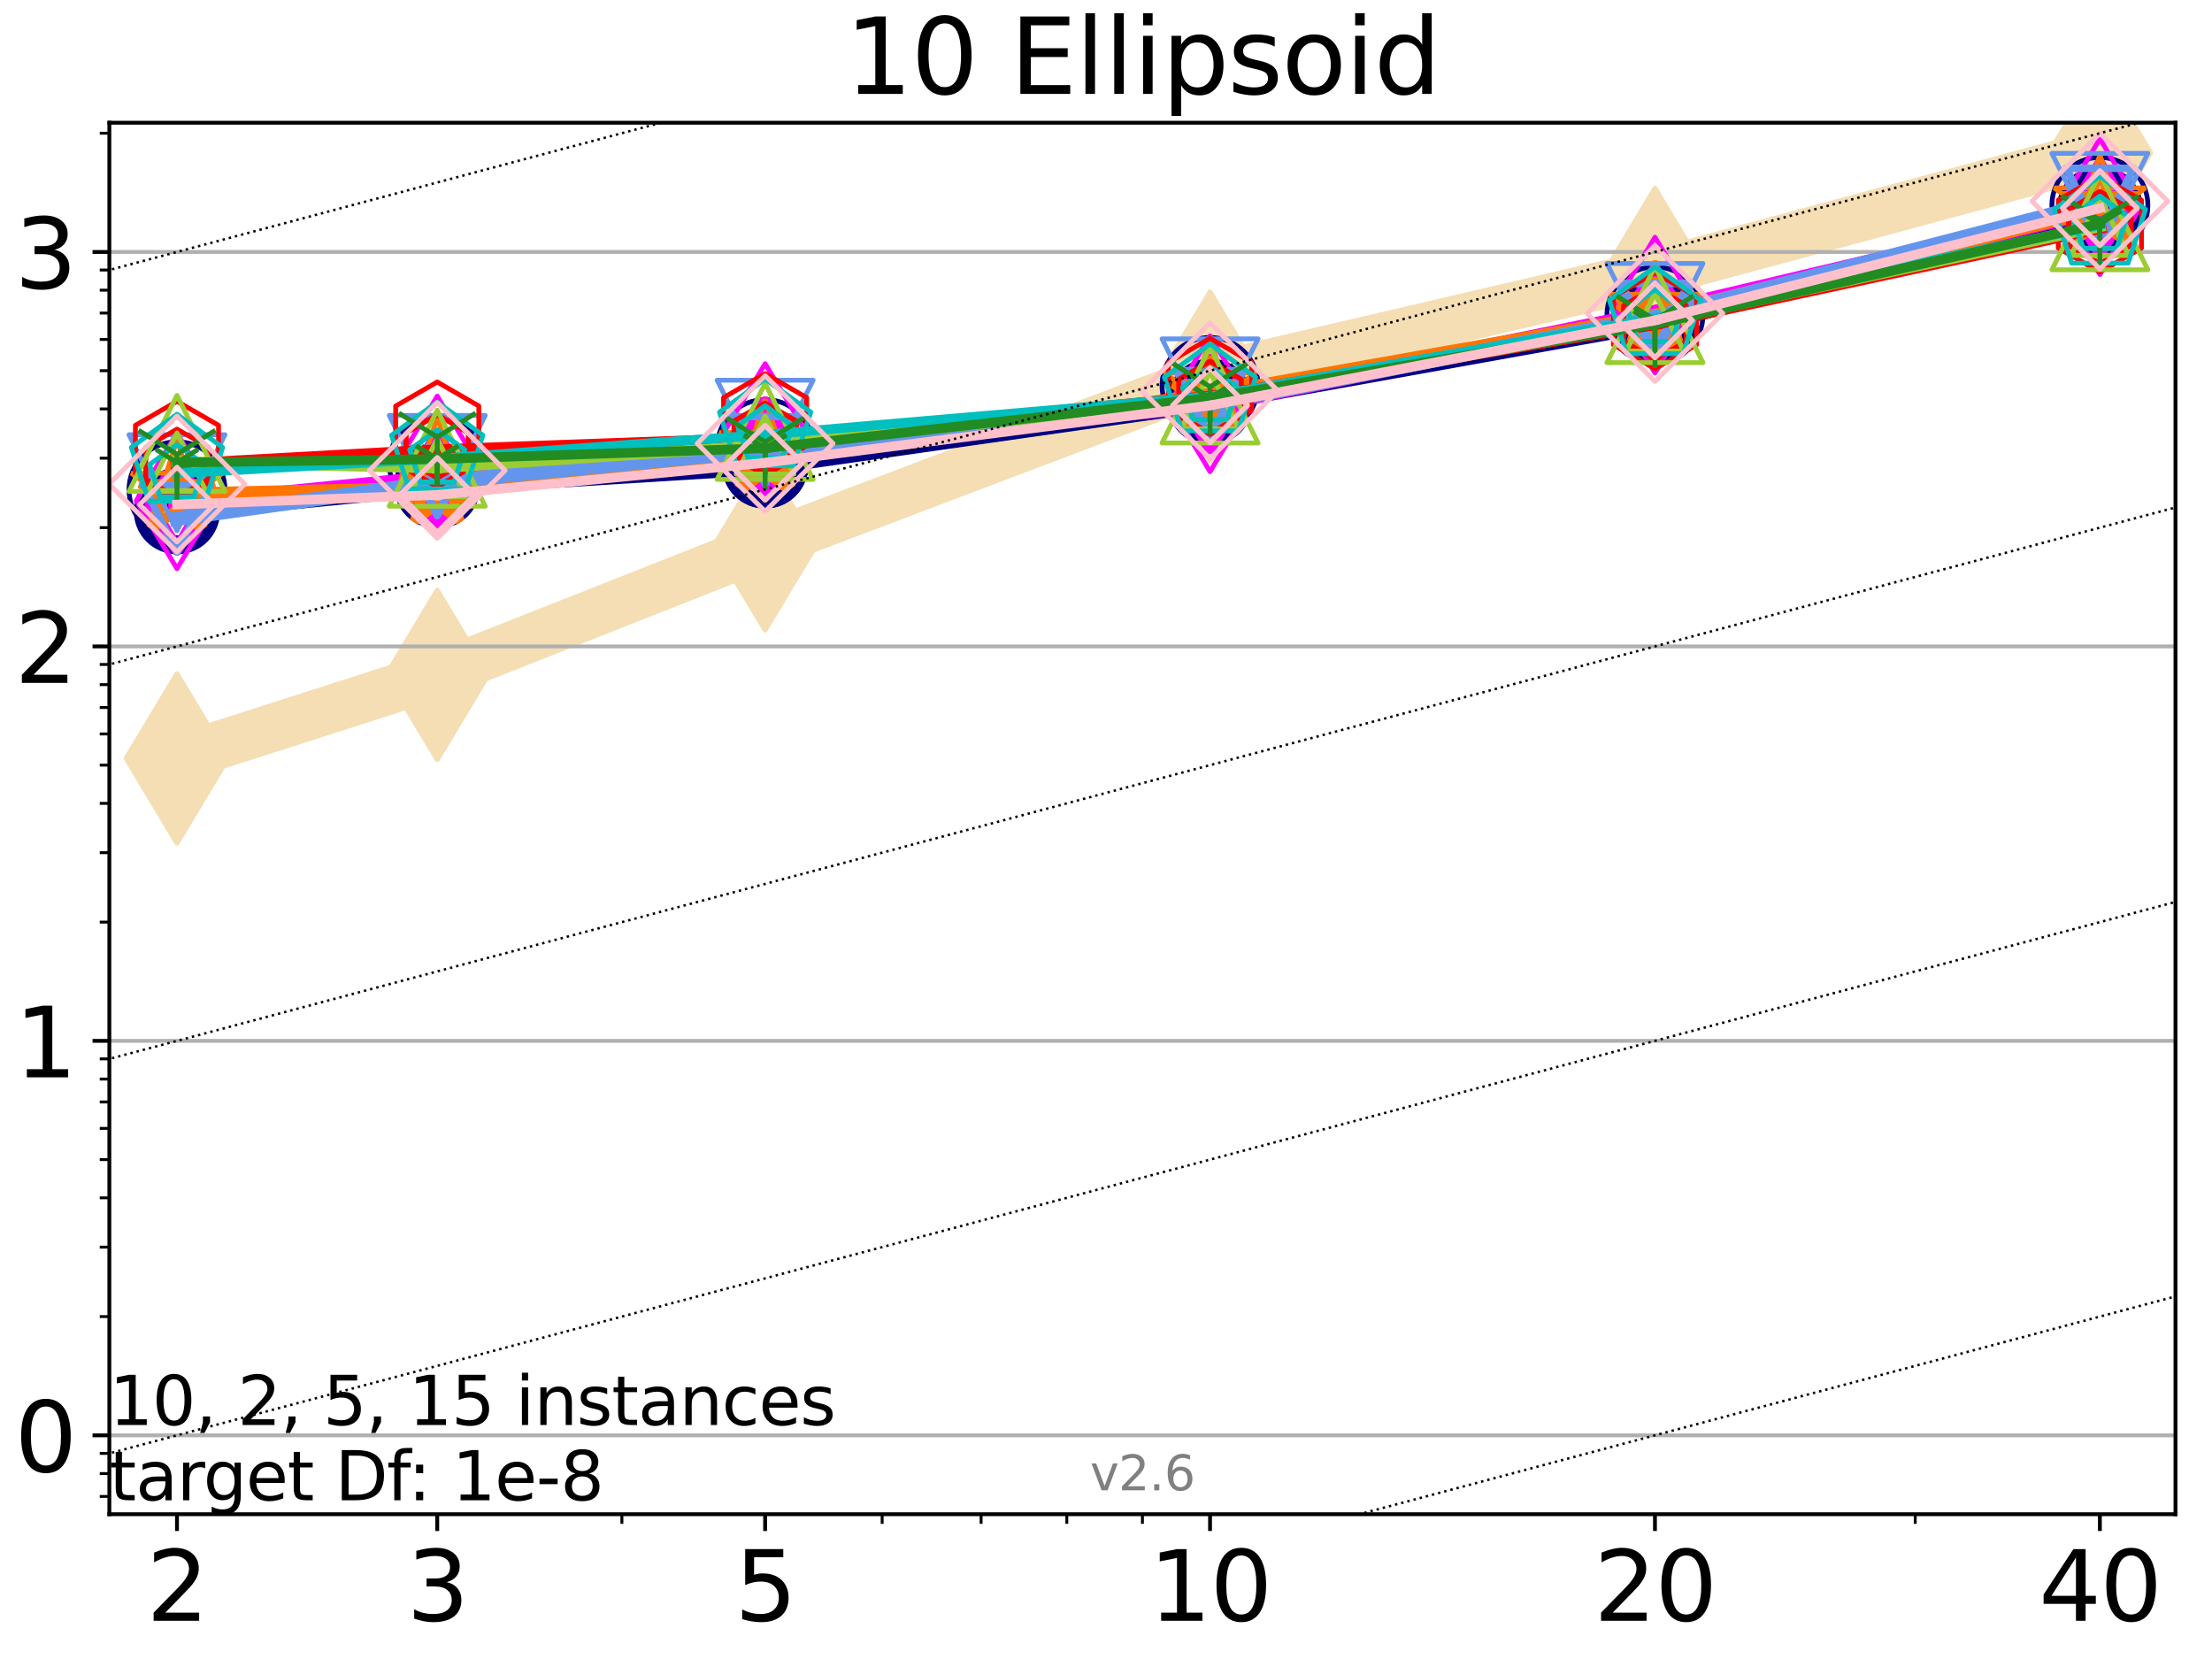 <?xml version="1.0" encoding="utf-8" standalone="no"?>
<!DOCTYPE svg PUBLIC "-//W3C//DTD SVG 1.1//EN"
  "http://www.w3.org/Graphics/SVG/1.1/DTD/svg11.dtd">
<svg xmlns:xlink="http://www.w3.org/1999/xlink" width="460.8pt" height="345.6pt" viewBox="0 0 460.8 345.6" xmlns="http://www.w3.org/2000/svg" version="1.1">
 <defs>
  <style type="text/css">*{stroke-linejoin: round; stroke-linecap: butt}</style>
 </defs>
 <g id="figure_1">
  <g id="patch_1">
   <path d="M 0 345.6 
L 460.8 345.6 
L 460.8 0 
L 0 0 
z
" style="fill: #ffffff"/>
  </g>
  <g id="axes_1">
   <g id="patch_2">
    <path d="M 22.78 315.44 
L 453.192 315.44 
L 453.192 25.56 
L 22.78 25.56 
z
" style="fill: #ffffff"/>
   </g>
   <g id="line2d_1">
    <path d="M 36.868 157.996 
L 91.085 140.599 
L 159.39 113.603 
L 252.074 78.479 
L 344.758 56.875 
L 437.443 31.866 
" clip-path="url(#p462a17627c)" style="fill: none; stroke: #f5deb3; stroke-width: 10; stroke-linecap: square"/>
    <defs>
     <path id="m609bb2db2e" d="M -0 17.678 
L 10.607 0 
L 0 -17.678 
L -10.607 -0 
z
" style="stroke: #f5deb3; stroke-linejoin: miter"/>
    </defs>
    <g clip-path="url(#p462a17627c)">
     <use xlink:href="#m609bb2db2e" x="36.868" y="157.996" style="fill: #f5deb3; stroke: #f5deb3; stroke-linejoin: miter"/>
     <use xlink:href="#m609bb2db2e" x="91.085" y="140.599" style="fill: #f5deb3; stroke: #f5deb3; stroke-linejoin: miter"/>
     <use xlink:href="#m609bb2db2e" x="159.39" y="113.603" style="fill: #f5deb3; stroke: #f5deb3; stroke-linejoin: miter"/>
     <use xlink:href="#m609bb2db2e" x="252.074" y="78.479" style="fill: #f5deb3; stroke: #f5deb3; stroke-linejoin: miter"/>
     <use xlink:href="#m609bb2db2e" x="344.758" y="56.875" style="fill: #f5deb3; stroke: #f5deb3; stroke-linejoin: miter"/>
     <use xlink:href="#m609bb2db2e" x="437.443" y="31.866" style="fill: #f5deb3; stroke: #f5deb3; stroke-linejoin: miter"/>
    </g>
   </g>
   <g id="matplotlib.axis_1">
    <g id="xtick_1">
     <g id="line2d_2">
      <defs>
       <path id="m0afe28bf0a" d="M 0 0 
L 0 3.5 
" style="stroke: #000000; stroke-width: 0.8"/>
      </defs>
      <g>
       <use xlink:href="#m0afe28bf0a" x="36.868" y="315.44" style="stroke: #000000; stroke-width: 0.8"/>
      </g>
     </g>
     <g id="text_1">
      <!-- 2 -->
      <g transform="translate(30.506 337.637)scale(0.2 -0.2)">
       <defs>
        <path id="DejaVuSans-32" d="M 1228 531 
L 3431 531 
L 3431 0 
L 469 0 
L 469 531 
Q 828 903 1448 1529 
Q 2069 2156 2228 2338 
Q 2531 2678 2651 2914 
Q 2772 3150 2772 3378 
Q 2772 3750 2511 3984 
Q 2250 4219 1831 4219 
Q 1534 4219 1204 4116 
Q 875 4013 500 3803 
L 500 4441 
Q 881 4594 1212 4672 
Q 1544 4750 1819 4750 
Q 2544 4750 2975 4387 
Q 3406 4025 3406 3419 
Q 3406 3131 3298 2873 
Q 3191 2616 2906 2266 
Q 2828 2175 2409 1742 
Q 1991 1309 1228 531 
z
" transform="scale(0.016)"/>
       </defs>
       <use xlink:href="#DejaVuSans-32"/>
      </g>
     </g>
    </g>
    <g id="xtick_2">
     <g id="line2d_3">
      <g>
       <use xlink:href="#m0afe28bf0a" x="91.085" y="315.44" style="stroke: #000000; stroke-width: 0.8"/>
      </g>
     </g>
     <g id="text_2">
      <!-- 3 -->
      <g transform="translate(84.723 337.637)scale(0.2 -0.2)">
       <defs>
        <path id="DejaVuSans-33" d="M 2597 2516 
Q 3050 2419 3304 2112 
Q 3559 1806 3559 1356 
Q 3559 666 3084 287 
Q 2609 -91 1734 -91 
Q 1441 -91 1130 -33 
Q 819 25 488 141 
L 488 750 
Q 750 597 1062 519 
Q 1375 441 1716 441 
Q 2309 441 2620 675 
Q 2931 909 2931 1356 
Q 2931 1769 2642 2001 
Q 2353 2234 1838 2234 
L 1294 2234 
L 1294 2753 
L 1863 2753 
Q 2328 2753 2575 2939 
Q 2822 3125 2822 3475 
Q 2822 3834 2567 4026 
Q 2313 4219 1838 4219 
Q 1578 4219 1281 4162 
Q 984 4106 628 3988 
L 628 4550 
Q 988 4650 1302 4700 
Q 1616 4750 1894 4750 
Q 2613 4750 3031 4423 
Q 3450 4097 3450 3541 
Q 3450 3153 3228 2886 
Q 3006 2619 2597 2516 
z
" transform="scale(0.016)"/>
       </defs>
       <use xlink:href="#DejaVuSans-33"/>
      </g>
     </g>
    </g>
    <g id="xtick_3">
     <g id="line2d_4">
      <g>
       <use xlink:href="#m0afe28bf0a" x="159.39" y="315.44" style="stroke: #000000; stroke-width: 0.8"/>
      </g>
     </g>
     <g id="text_3">
      <!-- 5 -->
      <g transform="translate(153.028 337.637)scale(0.2 -0.2)">
       <defs>
        <path id="DejaVuSans-35" d="M 691 4666 
L 3169 4666 
L 3169 4134 
L 1269 4134 
L 1269 2991 
Q 1406 3038 1543 3061 
Q 1681 3084 1819 3084 
Q 2600 3084 3056 2656 
Q 3513 2228 3513 1497 
Q 3513 744 3044 326 
Q 2575 -91 1722 -91 
Q 1428 -91 1123 -41 
Q 819 9 494 109 
L 494 744 
Q 775 591 1075 516 
Q 1375 441 1709 441 
Q 2250 441 2565 725 
Q 2881 1009 2881 1497 
Q 2881 1984 2565 2268 
Q 2250 2553 1709 2553 
Q 1456 2553 1204 2497 
Q 953 2441 691 2322 
L 691 4666 
z
" transform="scale(0.016)"/>
       </defs>
       <use xlink:href="#DejaVuSans-35"/>
      </g>
     </g>
    </g>
    <g id="xtick_4">
     <g id="line2d_5">
      <g>
       <use xlink:href="#m0afe28bf0a" x="252.074" y="315.44" style="stroke: #000000; stroke-width: 0.8"/>
      </g>
     </g>
     <g id="text_4">
      <!-- 10 -->
      <g transform="translate(239.349 337.637)scale(0.2 -0.2)">
       <defs>
        <path id="DejaVuSans-31" d="M 794 531 
L 1825 531 
L 1825 4091 
L 703 3866 
L 703 4441 
L 1819 4666 
L 2450 4666 
L 2450 531 
L 3481 531 
L 3481 0 
L 794 0 
L 794 531 
z
" transform="scale(0.016)"/>
        <path id="DejaVuSans-30" d="M 2034 4250 
Q 1547 4250 1301 3770 
Q 1056 3291 1056 2328 
Q 1056 1369 1301 889 
Q 1547 409 2034 409 
Q 2525 409 2770 889 
Q 3016 1369 3016 2328 
Q 3016 3291 2770 3770 
Q 2525 4250 2034 4250 
z
M 2034 4750 
Q 2819 4750 3233 4129 
Q 3647 3509 3647 2328 
Q 3647 1150 3233 529 
Q 2819 -91 2034 -91 
Q 1250 -91 836 529 
Q 422 1150 422 2328 
Q 422 3509 836 4129 
Q 1250 4750 2034 4750 
z
" transform="scale(0.016)"/>
       </defs>
       <use xlink:href="#DejaVuSans-31"/>
       <use xlink:href="#DejaVuSans-30" x="63.623"/>
      </g>
     </g>
    </g>
    <g id="xtick_5">
     <g id="line2d_6">
      <g>
       <use xlink:href="#m0afe28bf0a" x="344.758" y="315.44" style="stroke: #000000; stroke-width: 0.8"/>
      </g>
     </g>
     <g id="text_5">
      <!-- 20 -->
      <g transform="translate(332.033 337.637)scale(0.2 -0.2)">
       <use xlink:href="#DejaVuSans-32"/>
       <use xlink:href="#DejaVuSans-30" x="63.623"/>
      </g>
     </g>
    </g>
    <g id="xtick_6">
     <g id="line2d_7">
      <g>
       <use xlink:href="#m0afe28bf0a" x="437.443" y="315.44" style="stroke: #000000; stroke-width: 0.8"/>
      </g>
     </g>
     <g id="text_6">
      <!-- 40 -->
      <g transform="translate(424.718 337.637)scale(0.2 -0.2)">
       <defs>
        <path id="DejaVuSans-34" d="M 2419 4116 
L 825 1625 
L 2419 1625 
L 2419 4116 
z
M 2253 4666 
L 3047 4666 
L 3047 1625 
L 3713 1625 
L 3713 1100 
L 3047 1100 
L 3047 0 
L 2419 0 
L 2419 1100 
L 313 1100 
L 313 1709 
L 2253 4666 
z
" transform="scale(0.016)"/>
       </defs>
       <use xlink:href="#DejaVuSans-34"/>
       <use xlink:href="#DejaVuSans-30" x="63.623"/>
      </g>
     </g>
    </g>
    <g id="xtick_7">
     <g id="line2d_8">
      <defs>
       <path id="m626d7e6c0e" d="M 0 0 
L 0 2 
" style="stroke: #000000; stroke-width: 0.6"/>
      </defs>
      <g>
       <use xlink:href="#m626d7e6c0e" x="129.552" y="315.44" style="stroke: #000000; stroke-width: 0.6"/>
      </g>
     </g>
    </g>
    <g id="xtick_8">
     <g id="line2d_9">
      <g>
       <use xlink:href="#m626d7e6c0e" x="183.769" y="315.44" style="stroke: #000000; stroke-width: 0.6"/>
      </g>
     </g>
    </g>
    <g id="xtick_9">
     <g id="line2d_10">
      <g>
       <use xlink:href="#m626d7e6c0e" x="204.381" y="315.44" style="stroke: #000000; stroke-width: 0.6"/>
      </g>
     </g>
    </g>
    <g id="xtick_10">
     <g id="line2d_11">
      <g>
       <use xlink:href="#m626d7e6c0e" x="222.237" y="315.44" style="stroke: #000000; stroke-width: 0.6"/>
      </g>
     </g>
    </g>
    <g id="xtick_11">
     <g id="line2d_12">
      <g>
       <use xlink:href="#m626d7e6c0e" x="237.986" y="315.44" style="stroke: #000000; stroke-width: 0.6"/>
      </g>
     </g>
    </g>
    <g id="xtick_12">
     <g id="line2d_13">
      <g>
       <use xlink:href="#m626d7e6c0e" x="398.975" y="315.44" style="stroke: #000000; stroke-width: 0.6"/>
      </g>
     </g>
    </g>
   </g>
   <g id="matplotlib.axis_2">
    <g id="ytick_1">
     <g id="line2d_14">
      <path d="M 22.78 299.005 
L 453.192 299.005 
" clip-path="url(#p462a17627c)" style="fill: none; stroke: #b0b0b0; stroke-width: 0.8; stroke-linecap: square"/>
     </g>
     <g id="line2d_15">
      <defs>
       <path id="mb3c7a69cf3" d="M 0 0 
L -3.5 0 
" style="stroke: #000000; stroke-width: 0.8"/>
      </defs>
      <g>
       <use xlink:href="#mb3c7a69cf3" x="22.78" y="299.005" style="stroke: #000000; stroke-width: 0.8"/>
      </g>
     </g>
     <g id="text_7">
      <!-- 0 -->
      <g transform="translate(3.055 306.604)scale(0.2 -0.2)">
       <use xlink:href="#DejaVuSans-30"/>
      </g>
     </g>
    </g>
    <g id="ytick_2">
     <g id="line2d_16">
      <path d="M 22.78 216.832 
L 453.192 216.832 
" clip-path="url(#p462a17627c)" style="fill: none; stroke: #b0b0b0; stroke-width: 0.8; stroke-linecap: square"/>
     </g>
     <g id="line2d_17">
      <g>
       <use xlink:href="#mb3c7a69cf3" x="22.78" y="216.832" style="stroke: #000000; stroke-width: 0.8"/>
      </g>
     </g>
     <g id="text_8">
      <!-- 1 -->
      <g transform="translate(3.055 224.43)scale(0.2 -0.2)">
       <use xlink:href="#DejaVuSans-31"/>
      </g>
     </g>
    </g>
    <g id="ytick_3">
     <g id="line2d_18">
      <path d="M 22.78 134.659 
L 453.192 134.659 
" clip-path="url(#p462a17627c)" style="fill: none; stroke: #b0b0b0; stroke-width: 0.8; stroke-linecap: square"/>
     </g>
     <g id="line2d_19">
      <g>
       <use xlink:href="#mb3c7a69cf3" x="22.78" y="134.659" style="stroke: #000000; stroke-width: 0.8"/>
      </g>
     </g>
     <g id="text_9">
      <!-- 2 -->
      <g transform="translate(3.055 142.257)scale(0.2 -0.2)">
       <use xlink:href="#DejaVuSans-32"/>
      </g>
     </g>
    </g>
    <g id="ytick_4">
     <g id="line2d_20">
      <path d="M 22.78 52.485 
L 453.192 52.485 
" clip-path="url(#p462a17627c)" style="fill: none; stroke: #b0b0b0; stroke-width: 0.8; stroke-linecap: square"/>
     </g>
     <g id="line2d_21">
      <g>
       <use xlink:href="#mb3c7a69cf3" x="22.78" y="52.485" style="stroke: #000000; stroke-width: 0.8"/>
      </g>
     </g>
     <g id="text_10">
      <!-- 3 -->
      <g transform="translate(3.055 60.084)scale(0.2 -0.2)">
       <use xlink:href="#DejaVuSans-33"/>
      </g>
     </g>
    </g>
    <g id="ytick_5">
     <g id="line2d_22">
      <defs>
       <path id="m1e6531c318" d="M 0 0 
L -2 0 
" style="stroke: #000000; stroke-width: 0.6"/>
      </defs>
      <g>
       <use xlink:href="#m1e6531c318" x="22.78" y="311.734" style="stroke: #000000; stroke-width: 0.6"/>
      </g>
     </g>
    </g>
    <g id="ytick_6">
     <g id="line2d_23">
      <g>
       <use xlink:href="#m1e6531c318" x="22.78" y="306.969" style="stroke: #000000; stroke-width: 0.6"/>
      </g>
     </g>
    </g>
    <g id="ytick_7">
     <g id="line2d_24">
      <g>
       <use xlink:href="#m1e6531c318" x="22.78" y="302.765" style="stroke: #000000; stroke-width: 0.6"/>
      </g>
     </g>
    </g>
    <g id="ytick_8">
     <g id="line2d_25">
      <g>
       <use xlink:href="#m1e6531c318" x="22.78" y="274.269" style="stroke: #000000; stroke-width: 0.6"/>
      </g>
     </g>
    </g>
    <g id="ytick_9">
     <g id="line2d_26">
      <g>
       <use xlink:href="#m1e6531c318" x="22.78" y="259.799" style="stroke: #000000; stroke-width: 0.6"/>
      </g>
     </g>
    </g>
    <g id="ytick_10">
     <g id="line2d_27">
      <g>
       <use xlink:href="#m1e6531c318" x="22.78" y="249.532" style="stroke: #000000; stroke-width: 0.6"/>
      </g>
     </g>
    </g>
    <g id="ytick_11">
     <g id="line2d_28">
      <g>
       <use xlink:href="#m1e6531c318" x="22.78" y="241.569" style="stroke: #000000; stroke-width: 0.6"/>
      </g>
     </g>
    </g>
    <g id="ytick_12">
     <g id="line2d_29">
      <g>
       <use xlink:href="#m1e6531c318" x="22.78" y="235.062" style="stroke: #000000; stroke-width: 0.6"/>
      </g>
     </g>
    </g>
    <g id="ytick_13">
     <g id="line2d_30">
      <g>
       <use xlink:href="#m1e6531c318" x="22.78" y="229.561" style="stroke: #000000; stroke-width: 0.6"/>
      </g>
     </g>
    </g>
    <g id="ytick_14">
     <g id="line2d_31">
      <g>
       <use xlink:href="#m1e6531c318" x="22.78" y="224.795" style="stroke: #000000; stroke-width: 0.6"/>
      </g>
     </g>
    </g>
    <g id="ytick_15">
     <g id="line2d_32">
      <g>
       <use xlink:href="#m1e6531c318" x="22.78" y="220.592" style="stroke: #000000; stroke-width: 0.6"/>
      </g>
     </g>
    </g>
    <g id="ytick_16">
     <g id="line2d_33">
      <g>
       <use xlink:href="#m1e6531c318" x="22.78" y="192.095" style="stroke: #000000; stroke-width: 0.6"/>
      </g>
     </g>
    </g>
    <g id="ytick_17">
     <g id="line2d_34">
      <g>
       <use xlink:href="#m1e6531c318" x="22.78" y="177.625" style="stroke: #000000; stroke-width: 0.6"/>
      </g>
     </g>
    </g>
    <g id="ytick_18">
     <g id="line2d_35">
      <g>
       <use xlink:href="#m1e6531c318" x="22.78" y="167.359" style="stroke: #000000; stroke-width: 0.6"/>
      </g>
     </g>
    </g>
    <g id="ytick_19">
     <g id="line2d_36">
      <g>
       <use xlink:href="#m1e6531c318" x="22.78" y="159.395" style="stroke: #000000; stroke-width: 0.6"/>
      </g>
     </g>
    </g>
    <g id="ytick_20">
     <g id="line2d_37">
      <g>
       <use xlink:href="#m1e6531c318" x="22.78" y="152.889" style="stroke: #000000; stroke-width: 0.6"/>
      </g>
     </g>
    </g>
    <g id="ytick_21">
     <g id="line2d_38">
      <g>
       <use xlink:href="#m1e6531c318" x="22.78" y="147.388" style="stroke: #000000; stroke-width: 0.6"/>
      </g>
     </g>
    </g>
    <g id="ytick_22">
     <g id="line2d_39">
      <g>
       <use xlink:href="#m1e6531c318" x="22.78" y="142.622" style="stroke: #000000; stroke-width: 0.6"/>
      </g>
     </g>
    </g>
    <g id="ytick_23">
     <g id="line2d_40">
      <g>
       <use xlink:href="#m1e6531c318" x="22.78" y="138.419" style="stroke: #000000; stroke-width: 0.6"/>
      </g>
     </g>
    </g>
    <g id="ytick_24">
     <g id="line2d_41">
      <g>
       <use xlink:href="#m1e6531c318" x="22.78" y="109.922" style="stroke: #000000; stroke-width: 0.6"/>
      </g>
     </g>
    </g>
    <g id="ytick_25">
     <g id="line2d_42">
      <g>
       <use xlink:href="#m1e6531c318" x="22.78" y="95.452" style="stroke: #000000; stroke-width: 0.6"/>
      </g>
     </g>
    </g>
    <g id="ytick_26">
     <g id="line2d_43">
      <g>
       <use xlink:href="#m1e6531c318" x="22.78" y="85.185" style="stroke: #000000; stroke-width: 0.6"/>
      </g>
     </g>
    </g>
    <g id="ytick_27">
     <g id="line2d_44">
      <g>
       <use xlink:href="#m1e6531c318" x="22.78" y="77.222" style="stroke: #000000; stroke-width: 0.6"/>
      </g>
     </g>
    </g>
    <g id="ytick_28">
     <g id="line2d_45">
      <g>
       <use xlink:href="#m1e6531c318" x="22.78" y="70.715" style="stroke: #000000; stroke-width: 0.6"/>
      </g>
     </g>
    </g>
    <g id="ytick_29">
     <g id="line2d_46">
      <g>
       <use xlink:href="#m1e6531c318" x="22.78" y="65.214" style="stroke: #000000; stroke-width: 0.6"/>
      </g>
     </g>
    </g>
    <g id="ytick_30">
     <g id="line2d_47">
      <g>
       <use xlink:href="#m1e6531c318" x="22.78" y="60.449" style="stroke: #000000; stroke-width: 0.6"/>
      </g>
     </g>
    </g>
    <g id="ytick_31">
     <g id="line2d_48">
      <g>
       <use xlink:href="#m1e6531c318" x="22.78" y="56.245" style="stroke: #000000; stroke-width: 0.6"/>
      </g>
     </g>
    </g>
    <g id="ytick_32">
     <g id="line2d_49">
      <g>
       <use xlink:href="#m1e6531c318" x="22.78" y="27.749" style="stroke: #000000; stroke-width: 0.6"/>
      </g>
     </g>
    </g>
   </g>
   <g id="line2d_50">
    <path d="M 36.868 106.472 
L 91.085 101.149 
" clip-path="url(#p462a17627c)" style="fill: none; stroke: #000080; stroke-width: 4; stroke-linecap: square"/>
    <defs>
     <path id="m5951ab4567" d="M 0 7.5 
C 1.989 7.5 3.897 6.71 5.303 5.303 
C 6.71 3.897 7.5 1.989 7.5 0 
C 7.5 -1.989 6.71 -3.897 5.303 -5.303 
C 3.897 -6.71 1.989 -7.5 0 -7.5 
C -1.989 -7.5 -3.897 -6.71 -5.303 -5.303 
C -6.71 -3.897 -7.5 -1.989 -7.5 0 
C -7.5 1.989 -6.71 3.897 -5.303 5.303 
C -3.897 6.71 -1.989 7.5 0 7.5 
z
" style="stroke: #000080; stroke-width: 3"/>
    </defs>
    <g clip-path="url(#p462a17627c)">
     <use xlink:href="#m5951ab4567" x="36.868" y="106.472" style="fill-opacity: 0; stroke: #000080; stroke-width: 3"/>
     <use xlink:href="#m5951ab4567" x="91.085" y="101.149" style="fill-opacity: 0; stroke: #000080; stroke-width: 3"/>
    </g>
   </g>
   <g id="line2d_51">
    <path d="M 91.085 101.149 
L 159.39 96.939 
" clip-path="url(#p462a17627c)" style="fill: none; stroke: #000080; stroke-width: 4; stroke-linecap: square"/>
    <g clip-path="url(#p462a17627c)">
     <use xlink:href="#m5951ab4567" x="91.085" y="101.149" style="fill-opacity: 0; stroke: #000080; stroke-width: 3"/>
     <use xlink:href="#m5951ab4567" x="159.39" y="96.939" style="fill-opacity: 0; stroke: #000080; stroke-width: 3"/>
    </g>
   </g>
   <g id="line2d_52">
    <path d="M 159.39 96.939 
L 252.074 83.714 
" clip-path="url(#p462a17627c)" style="fill: none; stroke: #000080; stroke-width: 4; stroke-linecap: square"/>
    <g clip-path="url(#p462a17627c)">
     <use xlink:href="#m5951ab4567" x="159.39" y="96.939" style="fill-opacity: 0; stroke: #000080; stroke-width: 3"/>
     <use xlink:href="#m5951ab4567" x="252.074" y="83.714" style="fill-opacity: 0; stroke: #000080; stroke-width: 3"/>
    </g>
   </g>
   <g id="line2d_53">
    <path d="M 252.074 83.714 
L 344.758 67.091 
" clip-path="url(#p462a17627c)" style="fill: none; stroke: #000080; stroke-width: 4; stroke-linecap: square"/>
    <g clip-path="url(#p462a17627c)">
     <use xlink:href="#m5951ab4567" x="252.074" y="83.714" style="fill-opacity: 0; stroke: #000080; stroke-width: 3"/>
     <use xlink:href="#m5951ab4567" x="344.758" y="67.091" style="fill-opacity: 0; stroke: #000080; stroke-width: 3"/>
    </g>
   </g>
   <g id="line2d_54">
    <path d="M 344.758 67.091 
L 437.443 43.612 
" clip-path="url(#p462a17627c)" style="fill: none; stroke: #000080; stroke-width: 4; stroke-linecap: square"/>
    <g clip-path="url(#p462a17627c)">
     <use xlink:href="#m5951ab4567" x="344.758" y="67.091" style="fill-opacity: 0; stroke: #000080; stroke-width: 3"/>
     <use xlink:href="#m5951ab4567" x="437.443" y="43.612" style="fill-opacity: 0; stroke: #000080; stroke-width: 3"/>
    </g>
   </g>
   <g id="line2d_55">
    <path d="M 437.443 43.612 
" clip-path="url(#p462a17627c)" style="fill: none; stroke: #000080; stroke-width: 4; stroke-linecap: square"/>
    <g clip-path="url(#p462a17627c)">
     <use xlink:href="#m5951ab4567" x="437.443" y="43.612" style="fill-opacity: 0; stroke: #000080; stroke-width: 3"/>
    </g>
   </g>
   <g id="line2d_56"/>
   <g id="line2d_57">
    <defs>
     <path id="m9ee30565a8" d="M 0 10 
C 2.652 10 5.196 8.946 7.071 7.071 
C 8.946 5.196 10 2.652 10 0 
C 10 -2.652 8.946 -5.196 7.071 -7.071 
C 5.196 -8.946 2.652 -10 0 -10 
C -2.652 -10 -5.196 -8.946 -7.071 -7.071 
C -8.946 -5.196 -10 -2.652 -10 0 
C -10 2.652 -8.946 5.196 -7.071 7.071 
C -5.196 8.946 -2.652 10 0 10 
z
" style="stroke: #000080"/>
    </defs>
    <g clip-path="url(#p462a17627c)">
     <use xlink:href="#m9ee30565a8" x="36.868" y="102.03" style="fill-opacity: 0; stroke: #000080"/>
     <use xlink:href="#m9ee30565a8" x="91.085" y="96.58" style="fill-opacity: 0; stroke: #000080"/>
     <use xlink:href="#m9ee30565a8" x="159.39" y="93.238" style="fill-opacity: 0; stroke: #000080"/>
     <use xlink:href="#m9ee30565a8" x="252.074" y="80.299" style="fill-opacity: 0; stroke: #000080"/>
     <use xlink:href="#m9ee30565a8" x="344.758" y="65.596" style="fill-opacity: 0; stroke: #000080"/>
     <use xlink:href="#m9ee30565a8" x="437.443" y="42.788" style="fill-opacity: 0; stroke: #000080"/>
    </g>
   </g>
   <g id="line2d_58">
    <path d="M 36.868 105.23 
L 91.085 99.772 
" clip-path="url(#p462a17627c)" style="fill: none; stroke: #ff00ff; stroke-width: 3.667; stroke-linecap: square"/>
    <defs>
     <path id="m6d61577e0c" d="M -0 9.192 
L 5.515 0 
L 0 -9.192 
L -5.515 -0 
z
" style="stroke: #ff00ff; stroke-width: 2.5; stroke-linejoin: miter"/>
    </defs>
    <g clip-path="url(#p462a17627c)">
     <use xlink:href="#m6d61577e0c" x="36.868" y="105.23" style="fill-opacity: 0; stroke: #ff00ff; stroke-width: 2.5; stroke-linejoin: miter"/>
     <use xlink:href="#m6d61577e0c" x="91.085" y="99.772" style="fill-opacity: 0; stroke: #ff00ff; stroke-width: 2.5; stroke-linejoin: miter"/>
    </g>
   </g>
   <g id="line2d_59">
    <path d="M 91.085 99.772 
L 159.39 93.029 
" clip-path="url(#p462a17627c)" style="fill: none; stroke: #ff00ff; stroke-width: 3.667; stroke-linecap: square"/>
    <g clip-path="url(#p462a17627c)">
     <use xlink:href="#m6d61577e0c" x="91.085" y="99.772" style="fill-opacity: 0; stroke: #ff00ff; stroke-width: 2.5; stroke-linejoin: miter"/>
     <use xlink:href="#m6d61577e0c" x="159.39" y="93.029" style="fill-opacity: 0; stroke: #ff00ff; stroke-width: 2.5; stroke-linejoin: miter"/>
    </g>
   </g>
   <g id="line2d_60">
    <path d="M 159.39 93.029 
L 252.074 84.139 
" clip-path="url(#p462a17627c)" style="fill: none; stroke: #ff00ff; stroke-width: 3.667; stroke-linecap: square"/>
    <g clip-path="url(#p462a17627c)">
     <use xlink:href="#m6d61577e0c" x="159.39" y="93.029" style="fill-opacity: 0; stroke: #ff00ff; stroke-width: 2.5; stroke-linejoin: miter"/>
     <use xlink:href="#m6d61577e0c" x="252.074" y="84.139" style="fill-opacity: 0; stroke: #ff00ff; stroke-width: 2.5; stroke-linejoin: miter"/>
    </g>
   </g>
   <g id="line2d_61">
    <path d="M 252.074 84.139 
L 344.758 65.369 
" clip-path="url(#p462a17627c)" style="fill: none; stroke: #ff00ff; stroke-width: 3.667; stroke-linecap: square"/>
    <g clip-path="url(#p462a17627c)">
     <use xlink:href="#m6d61577e0c" x="252.074" y="84.139" style="fill-opacity: 0; stroke: #ff00ff; stroke-width: 2.5; stroke-linejoin: miter"/>
     <use xlink:href="#m6d61577e0c" x="344.758" y="65.369" style="fill-opacity: 0; stroke: #ff00ff; stroke-width: 2.5; stroke-linejoin: miter"/>
    </g>
   </g>
   <g id="line2d_62">
    <path d="M 344.758 65.369 
L 437.443 43.469 
" clip-path="url(#p462a17627c)" style="fill: none; stroke: #ff00ff; stroke-width: 3.667; stroke-linecap: square"/>
    <g clip-path="url(#p462a17627c)">
     <use xlink:href="#m6d61577e0c" x="344.758" y="65.369" style="fill-opacity: 0; stroke: #ff00ff; stroke-width: 2.5; stroke-linejoin: miter"/>
     <use xlink:href="#m6d61577e0c" x="437.443" y="43.469" style="fill-opacity: 0; stroke: #ff00ff; stroke-width: 2.5; stroke-linejoin: miter"/>
    </g>
   </g>
   <g id="line2d_63">
    <path d="M 437.443 43.469 
" clip-path="url(#p462a17627c)" style="fill: none; stroke: #ff00ff; stroke-width: 3.667; stroke-linecap: square"/>
    <g clip-path="url(#p462a17627c)">
     <use xlink:href="#m6d61577e0c" x="437.443" y="43.469" style="fill-opacity: 0; stroke: #ff00ff; stroke-width: 2.5; stroke-linejoin: miter"/>
    </g>
   </g>
   <g id="line2d_64"/>
   <g id="line2d_65">
    <defs>
     <path id="m246bd1aadd" d="M -0 14.142 
L 8.485 0 
L -0 -14.142 
L -8.485 -0 
z
" style="stroke: #ff00ff; stroke-linejoin: miter"/>
    </defs>
    <g clip-path="url(#p462a17627c)">
     <use xlink:href="#m246bd1aadd" x="36.868" y="104.319" style="fill-opacity: 0; stroke: #ff00ff; stroke-linejoin: miter"/>
     <use xlink:href="#m246bd1aadd" x="91.085" y="96.662" style="fill-opacity: 0; stroke: #ff00ff; stroke-linejoin: miter"/>
     <use xlink:href="#m246bd1aadd" x="159.39" y="89.91" style="fill-opacity: 0; stroke: #ff00ff; stroke-linejoin: miter"/>
     <use xlink:href="#m246bd1aadd" x="252.074" y="84.113" style="fill-opacity: 0; stroke: #ff00ff; stroke-linejoin: miter"/>
     <use xlink:href="#m246bd1aadd" x="344.758" y="63.56" style="fill-opacity: 0; stroke: #ff00ff; stroke-linejoin: miter"/>
     <use xlink:href="#m246bd1aadd" x="437.443" y="43.052" style="fill-opacity: 0; stroke: #ff00ff; stroke-linejoin: miter"/>
    </g>
   </g>
   <g id="line2d_66">
    <path d="M 36.868 103.267 
L 91.085 102.006 
" clip-path="url(#p462a17627c)" style="fill: none; stroke: #ff7500; stroke-width: 3.333; stroke-linecap: square"/>
    <defs>
     <path id="mc2aaf0a0f1" d="M 0 -8 
L -1.796 -2.472 
L -7.608 -2.472 
L -2.906 0.944 
L -4.702 6.472 
L -0 3.056 
L 4.702 6.472 
L 2.906 0.944 
L 7.608 -2.472 
L 1.796 -2.472 
z
" style="stroke: #ff7500; stroke-width: 2; stroke-linejoin: bevel"/>
    </defs>
    <g clip-path="url(#p462a17627c)">
     <use xlink:href="#mc2aaf0a0f1" x="36.868" y="103.267" style="fill-opacity: 0; stroke: #ff7500; stroke-width: 2; stroke-linejoin: bevel"/>
     <use xlink:href="#mc2aaf0a0f1" x="91.085" y="102.006" style="fill-opacity: 0; stroke: #ff7500; stroke-width: 2; stroke-linejoin: bevel"/>
    </g>
   </g>
   <g id="line2d_67">
    <path d="M 91.085 102.006 
L 159.39 95.338 
" clip-path="url(#p462a17627c)" style="fill: none; stroke: #ff7500; stroke-width: 3.333; stroke-linecap: square"/>
    <g clip-path="url(#p462a17627c)">
     <use xlink:href="#mc2aaf0a0f1" x="91.085" y="102.006" style="fill-opacity: 0; stroke: #ff7500; stroke-width: 2; stroke-linejoin: bevel"/>
     <use xlink:href="#mc2aaf0a0f1" x="159.39" y="95.338" style="fill-opacity: 0; stroke: #ff7500; stroke-width: 2; stroke-linejoin: bevel"/>
    </g>
   </g>
   <g id="line2d_68">
    <path d="M 159.39 95.338 
L 252.074 82.454 
" clip-path="url(#p462a17627c)" style="fill: none; stroke: #ff7500; stroke-width: 3.333; stroke-linecap: square"/>
    <g clip-path="url(#p462a17627c)">
     <use xlink:href="#mc2aaf0a0f1" x="159.39" y="95.338" style="fill-opacity: 0; stroke: #ff7500; stroke-width: 2; stroke-linejoin: bevel"/>
     <use xlink:href="#mc2aaf0a0f1" x="252.074" y="82.454" style="fill-opacity: 0; stroke: #ff7500; stroke-width: 2; stroke-linejoin: bevel"/>
    </g>
   </g>
   <g id="line2d_69">
    <path d="M 252.074 82.454 
L 344.758 65.972 
" clip-path="url(#p462a17627c)" style="fill: none; stroke: #ff7500; stroke-width: 3.333; stroke-linecap: square"/>
    <g clip-path="url(#p462a17627c)">
     <use xlink:href="#mc2aaf0a0f1" x="252.074" y="82.454" style="fill-opacity: 0; stroke: #ff7500; stroke-width: 2; stroke-linejoin: bevel"/>
     <use xlink:href="#mc2aaf0a0f1" x="344.758" y="65.972" style="fill-opacity: 0; stroke: #ff7500; stroke-width: 2; stroke-linejoin: bevel"/>
    </g>
   </g>
   <g id="line2d_70">
    <path d="M 344.758 65.972 
L 437.443 43.302 
" clip-path="url(#p462a17627c)" style="fill: none; stroke: #ff7500; stroke-width: 3.333; stroke-linecap: square"/>
    <g clip-path="url(#p462a17627c)">
     <use xlink:href="#mc2aaf0a0f1" x="344.758" y="65.972" style="fill-opacity: 0; stroke: #ff7500; stroke-width: 2; stroke-linejoin: bevel"/>
     <use xlink:href="#mc2aaf0a0f1" x="437.443" y="43.302" style="fill-opacity: 0; stroke: #ff7500; stroke-width: 2; stroke-linejoin: bevel"/>
    </g>
   </g>
   <g id="line2d_71">
    <path d="M 437.443 43.302 
" clip-path="url(#p462a17627c)" style="fill: none; stroke: #ff7500; stroke-width: 3.333; stroke-linecap: square"/>
    <g clip-path="url(#p462a17627c)">
     <use xlink:href="#mc2aaf0a0f1" x="437.443" y="43.302" style="fill-opacity: 0; stroke: #ff7500; stroke-width: 2; stroke-linejoin: bevel"/>
    </g>
   </g>
   <g id="line2d_72"/>
   <g id="line2d_73">
    <defs>
     <path id="mdf5d6db899" d="M 0 -10 
L -2.245 -3.09 
L -9.511 -3.09 
L -3.633 1.18 
L -5.878 8.09 
L -0 3.82 
L 5.878 8.09 
L 3.633 1.18 
L 9.511 -3.09 
L 2.245 -3.09 
z
" style="stroke: #ff7500; stroke-linejoin: bevel"/>
    </defs>
    <g clip-path="url(#p462a17627c)">
     <use xlink:href="#mdf5d6db899" x="36.868" y="101.674" style="fill-opacity: 0; stroke: #ff7500; stroke-linejoin: bevel"/>
     <use xlink:href="#mdf5d6db899" x="91.085" y="96.95" style="fill-opacity: 0; stroke: #ff7500; stroke-linejoin: bevel"/>
     <use xlink:href="#mdf5d6db899" x="159.39" y="93.193" style="fill-opacity: 0; stroke: #ff7500; stroke-linejoin: bevel"/>
     <use xlink:href="#mdf5d6db899" x="252.074" y="80.737" style="fill-opacity: 0; stroke: #ff7500; stroke-linejoin: bevel"/>
     <use xlink:href="#mdf5d6db899" x="344.758" y="64.383" style="fill-opacity: 0; stroke: #ff7500; stroke-linejoin: bevel"/>
     <use xlink:href="#mdf5d6db899" x="437.443" y="42.232" style="fill-opacity: 0; stroke: #ff7500; stroke-linejoin: bevel"/>
    </g>
   </g>
   <g id="line2d_74">
    <path d="M 36.868 108.062 
L 91.085 100.413 
" clip-path="url(#p462a17627c)" style="fill: none; stroke: #6495ed; stroke-width: 3; stroke-linecap: square"/>
    <defs>
     <path id="m123208fcba" d="M -0 7 
L 7 -7 
L -7 -7 
z
" style="stroke: #6495ed; stroke-width: 1.5; stroke-linejoin: miter"/>
    </defs>
    <g clip-path="url(#p462a17627c)">
     <use xlink:href="#m123208fcba" x="36.868" y="108.062" style="fill-opacity: 0; stroke: #6495ed; stroke-width: 1.5; stroke-linejoin: miter"/>
     <use xlink:href="#m123208fcba" x="91.085" y="100.413" style="fill-opacity: 0; stroke: #6495ed; stroke-width: 1.5; stroke-linejoin: miter"/>
    </g>
   </g>
   <g id="line2d_75">
    <path d="M 91.085 100.413 
L 159.39 93.806 
" clip-path="url(#p462a17627c)" style="fill: none; stroke: #6495ed; stroke-width: 3; stroke-linecap: square"/>
    <g clip-path="url(#p462a17627c)">
     <use xlink:href="#m123208fcba" x="91.085" y="100.413" style="fill-opacity: 0; stroke: #6495ed; stroke-width: 1.5; stroke-linejoin: miter"/>
     <use xlink:href="#m123208fcba" x="159.39" y="93.806" style="fill-opacity: 0; stroke: #6495ed; stroke-width: 1.5; stroke-linejoin: miter"/>
    </g>
   </g>
   <g id="line2d_76">
    <path d="M 159.39 93.806 
L 252.074 84.21 
" clip-path="url(#p462a17627c)" style="fill: none; stroke: #6495ed; stroke-width: 3; stroke-linecap: square"/>
    <g clip-path="url(#p462a17627c)">
     <use xlink:href="#m123208fcba" x="159.39" y="93.806" style="fill-opacity: 0; stroke: #6495ed; stroke-width: 1.5; stroke-linejoin: miter"/>
     <use xlink:href="#m123208fcba" x="252.074" y="84.21" style="fill-opacity: 0; stroke: #6495ed; stroke-width: 1.5; stroke-linejoin: miter"/>
    </g>
   </g>
   <g id="line2d_77">
    <path d="M 252.074 84.21 
L 344.758 66.061 
" clip-path="url(#p462a17627c)" style="fill: none; stroke: #6495ed; stroke-width: 3; stroke-linecap: square"/>
    <g clip-path="url(#p462a17627c)">
     <use xlink:href="#m123208fcba" x="252.074" y="84.21" style="fill-opacity: 0; stroke: #6495ed; stroke-width: 1.5; stroke-linejoin: miter"/>
     <use xlink:href="#m123208fcba" x="344.758" y="66.061" style="fill-opacity: 0; stroke: #6495ed; stroke-width: 1.5; stroke-linejoin: miter"/>
    </g>
   </g>
   <g id="line2d_78">
    <path d="M 344.758 66.061 
L 437.443 42.055 
" clip-path="url(#p462a17627c)" style="fill: none; stroke: #6495ed; stroke-width: 3; stroke-linecap: square"/>
    <g clip-path="url(#p462a17627c)">
     <use xlink:href="#m123208fcba" x="344.758" y="66.061" style="fill-opacity: 0; stroke: #6495ed; stroke-width: 1.5; stroke-linejoin: miter"/>
     <use xlink:href="#m123208fcba" x="437.443" y="42.055" style="fill-opacity: 0; stroke: #6495ed; stroke-width: 1.5; stroke-linejoin: miter"/>
    </g>
   </g>
   <g id="line2d_79">
    <path d="M 437.443 42.055 
" clip-path="url(#p462a17627c)" style="fill: none; stroke: #6495ed; stroke-width: 3; stroke-linecap: square"/>
    <g clip-path="url(#p462a17627c)">
     <use xlink:href="#m123208fcba" x="437.443" y="42.055" style="fill-opacity: 0; stroke: #6495ed; stroke-width: 1.5; stroke-linejoin: miter"/>
    </g>
   </g>
   <g id="line2d_80"/>
   <g id="line2d_81">
    <defs>
     <path id="m3b0dbe4972" d="M -0 10 
L 10 -10 
L -10 -10 
z
" style="stroke: #6495ed; stroke-linejoin: miter"/>
    </defs>
    <g clip-path="url(#p462a17627c)">
     <use xlink:href="#m3b0dbe4972" x="36.868" y="100.559" style="fill-opacity: 0; stroke: #6495ed; stroke-linejoin: miter"/>
     <use xlink:href="#m3b0dbe4972" x="91.085" y="96.539" style="fill-opacity: 0; stroke: #6495ed; stroke-linejoin: miter"/>
     <use xlink:href="#m3b0dbe4972" x="159.39" y="89.204" style="fill-opacity: 0; stroke: #6495ed; stroke-linejoin: miter"/>
     <use xlink:href="#m3b0dbe4972" x="252.074" y="80.588" style="fill-opacity: 0; stroke: #6495ed; stroke-linejoin: miter"/>
     <use xlink:href="#m3b0dbe4972" x="344.758" y="64.887" style="fill-opacity: 0; stroke: #6495ed; stroke-linejoin: miter"/>
     <use xlink:href="#m3b0dbe4972" x="437.443" y="41.946" style="fill-opacity: 0; stroke: #6495ed; stroke-linejoin: miter"/>
    </g>
   </g>
   <g id="line2d_82">
    <path d="M 36.868 96.897 
L 91.085 93.908 
" clip-path="url(#p462a17627c)" style="fill: none; stroke: #ff0000; stroke-width: 2.667; stroke-linecap: square"/>
    <defs>
     <path id="mc3fa0612c2" d="M 0 -7.5 
L -6.495 -3.75 
L -6.495 3.75 
L -0 7.5 
L 6.495 3.75 
L 6.495 -3.75 
z
" style="stroke: #ff0000; stroke-linejoin: miter"/>
    </defs>
    <g clip-path="url(#p462a17627c)">
     <use xlink:href="#mc3fa0612c2" x="36.868" y="96.897" style="fill-opacity: 0; stroke: #ff0000; stroke-linejoin: miter"/>
     <use xlink:href="#mc3fa0612c2" x="91.085" y="93.908" style="fill-opacity: 0; stroke: #ff0000; stroke-linejoin: miter"/>
    </g>
   </g>
   <g id="line2d_83">
    <path d="M 91.085 93.908 
L 159.39 91.467 
" clip-path="url(#p462a17627c)" style="fill: none; stroke: #ff0000; stroke-width: 2.667; stroke-linecap: square"/>
    <g clip-path="url(#p462a17627c)">
     <use xlink:href="#mc3fa0612c2" x="91.085" y="93.908" style="fill-opacity: 0; stroke: #ff0000; stroke-linejoin: miter"/>
     <use xlink:href="#mc3fa0612c2" x="159.39" y="91.467" style="fill-opacity: 0; stroke: #ff0000; stroke-linejoin: miter"/>
    </g>
   </g>
   <g id="line2d_84">
    <path d="M 159.39 91.467 
L 252.074 82.774 
" clip-path="url(#p462a17627c)" style="fill: none; stroke: #ff0000; stroke-width: 2.667; stroke-linecap: square"/>
    <g clip-path="url(#p462a17627c)">
     <use xlink:href="#mc3fa0612c2" x="159.39" y="91.467" style="fill-opacity: 0; stroke: #ff0000; stroke-linejoin: miter"/>
     <use xlink:href="#mc3fa0612c2" x="252.074" y="82.774" style="fill-opacity: 0; stroke: #ff0000; stroke-linejoin: miter"/>
    </g>
   </g>
   <g id="line2d_85">
    <path d="M 252.074 82.774 
L 344.758 67.404 
" clip-path="url(#p462a17627c)" style="fill: none; stroke: #ff0000; stroke-width: 2.667; stroke-linecap: square"/>
    <g clip-path="url(#p462a17627c)">
     <use xlink:href="#mc3fa0612c2" x="252.074" y="82.774" style="fill-opacity: 0; stroke: #ff0000; stroke-linejoin: miter"/>
     <use xlink:href="#mc3fa0612c2" x="344.758" y="67.404" style="fill-opacity: 0; stroke: #ff0000; stroke-linejoin: miter"/>
    </g>
   </g>
   <g id="line2d_86">
    <path d="M 344.758 67.404 
L 437.443 47.406 
" clip-path="url(#p462a17627c)" style="fill: none; stroke: #ff0000; stroke-width: 2.667; stroke-linecap: square"/>
    <g clip-path="url(#p462a17627c)">
     <use xlink:href="#mc3fa0612c2" x="344.758" y="67.404" style="fill-opacity: 0; stroke: #ff0000; stroke-linejoin: miter"/>
     <use xlink:href="#mc3fa0612c2" x="437.443" y="47.406" style="fill-opacity: 0; stroke: #ff0000; stroke-linejoin: miter"/>
    </g>
   </g>
   <g id="line2d_87">
    <path d="M 437.443 47.406 
" clip-path="url(#p462a17627c)" style="fill: none; stroke: #ff0000; stroke-width: 2.667; stroke-linecap: square"/>
    <g clip-path="url(#p462a17627c)">
     <use xlink:href="#mc3fa0612c2" x="437.443" y="47.406" style="fill-opacity: 0; stroke: #ff0000; stroke-linejoin: miter"/>
    </g>
   </g>
   <g id="line2d_88"/>
   <g id="line2d_89">
    <defs>
     <path id="mdfb4e5f4f5" d="M 0 -10 
L -8.66 -5 
L -8.66 5 
L -0 10 
L 8.66 5 
L 8.66 -5 
z
" style="stroke: #ff0000; stroke-linejoin: miter"/>
    </defs>
    <g clip-path="url(#p462a17627c)">
     <use xlink:href="#mdfb4e5f4f5" x="36.868" y="93.598" style="fill-opacity: 0; stroke: #ff0000; stroke-linejoin: miter"/>
     <use xlink:href="#mdfb4e5f4f5" x="91.085" y="89.579" style="fill-opacity: 0; stroke: #ff0000; stroke-linejoin: miter"/>
     <use xlink:href="#mdfb4e5f4f5" x="159.39" y="87.833" style="fill-opacity: 0; stroke: #ff0000; stroke-linejoin: miter"/>
     <use xlink:href="#mdfb4e5f4f5" x="252.074" y="80.478" style="fill-opacity: 0; stroke: #ff0000; stroke-linejoin: miter"/>
     <use xlink:href="#mdfb4e5f4f5" x="344.758" y="66.828" style="fill-opacity: 0; stroke: #ff0000; stroke-linejoin: miter"/>
     <use xlink:href="#mdfb4e5f4f5" x="437.443" y="46.681" style="fill-opacity: 0; stroke: #ff0000; stroke-linejoin: miter"/>
    </g>
   </g>
   <g id="line2d_90">
    <path d="M 36.868 96.185 
L 91.085 97.45 
" clip-path="url(#p462a17627c)" style="fill: none; stroke: #9acd32; stroke-width: 2.333; stroke-linecap: square"/>
    <defs>
     <path id="mc2e101b928" d="M 0 -6 
L -6 6 
L 6 6 
z
" style="stroke: #9acd32; stroke-linejoin: miter"/>
    </defs>
    <g clip-path="url(#p462a17627c)">
     <use xlink:href="#mc2e101b928" x="36.868" y="96.185" style="fill-opacity: 0; stroke: #9acd32; stroke-linejoin: miter"/>
     <use xlink:href="#mc2e101b928" x="91.085" y="97.45" style="fill-opacity: 0; stroke: #9acd32; stroke-linejoin: miter"/>
    </g>
   </g>
   <g id="line2d_91">
    <path d="M 91.085 97.45 
L 159.39 92.758 
" clip-path="url(#p462a17627c)" style="fill: none; stroke: #9acd32; stroke-width: 2.333; stroke-linecap: square"/>
    <g clip-path="url(#p462a17627c)">
     <use xlink:href="#mc2e101b928" x="91.085" y="97.45" style="fill-opacity: 0; stroke: #9acd32; stroke-linejoin: miter"/>
     <use xlink:href="#mc2e101b928" x="159.39" y="92.758" style="fill-opacity: 0; stroke: #9acd32; stroke-linejoin: miter"/>
    </g>
   </g>
   <g id="line2d_92">
    <path d="M 159.39 92.758 
L 252.074 83.373 
" clip-path="url(#p462a17627c)" style="fill: none; stroke: #9acd32; stroke-width: 2.333; stroke-linecap: square"/>
    <g clip-path="url(#p462a17627c)">
     <use xlink:href="#mc2e101b928" x="159.39" y="92.758" style="fill-opacity: 0; stroke: #9acd32; stroke-linejoin: miter"/>
     <use xlink:href="#mc2e101b928" x="252.074" y="83.373" style="fill-opacity: 0; stroke: #9acd32; stroke-linejoin: miter"/>
    </g>
   </g>
   <g id="line2d_93">
    <path d="M 252.074 83.373 
L 344.758 67.12 
" clip-path="url(#p462a17627c)" style="fill: none; stroke: #9acd32; stroke-width: 2.333; stroke-linecap: square"/>
    <g clip-path="url(#p462a17627c)">
     <use xlink:href="#mc2e101b928" x="252.074" y="83.373" style="fill-opacity: 0; stroke: #9acd32; stroke-linejoin: miter"/>
     <use xlink:href="#mc2e101b928" x="344.758" y="67.12" style="fill-opacity: 0; stroke: #9acd32; stroke-linejoin: miter"/>
    </g>
   </g>
   <g id="line2d_94">
    <path d="M 344.758 67.12 
L 437.443 47.189 
" clip-path="url(#p462a17627c)" style="fill: none; stroke: #9acd32; stroke-width: 2.333; stroke-linecap: square"/>
    <g clip-path="url(#p462a17627c)">
     <use xlink:href="#mc2e101b928" x="344.758" y="67.12" style="fill-opacity: 0; stroke: #9acd32; stroke-linejoin: miter"/>
     <use xlink:href="#mc2e101b928" x="437.443" y="47.189" style="fill-opacity: 0; stroke: #9acd32; stroke-linejoin: miter"/>
    </g>
   </g>
   <g id="line2d_95">
    <path d="M 437.443 47.189 
" clip-path="url(#p462a17627c)" style="fill: none; stroke: #9acd32; stroke-width: 2.333; stroke-linecap: square"/>
    <g clip-path="url(#p462a17627c)">
     <use xlink:href="#mc2e101b928" x="437.443" y="47.189" style="fill-opacity: 0; stroke: #9acd32; stroke-linejoin: miter"/>
    </g>
   </g>
   <g id="line2d_96"/>
   <g id="line2d_97">
    <defs>
     <path id="ma17bd06c35" d="M 0 -10 
L -10 10 
L 10 10 
z
" style="stroke: #9acd32; stroke-linejoin: miter"/>
    </defs>
    <g clip-path="url(#p462a17627c)">
     <use xlink:href="#ma17bd06c35" x="36.868" y="92.377" style="fill-opacity: 0; stroke: #9acd32; stroke-linejoin: miter"/>
     <use xlink:href="#ma17bd06c35" x="91.085" y="95.452" style="fill-opacity: 0; stroke: #9acd32; stroke-linejoin: miter"/>
     <use xlink:href="#ma17bd06c35" x="159.39" y="89.869" style="fill-opacity: 0; stroke: #9acd32; stroke-linejoin: miter"/>
     <use xlink:href="#ma17bd06c35" x="252.074" y="82.282" style="fill-opacity: 0; stroke: #9acd32; stroke-linejoin: miter"/>
     <use xlink:href="#ma17bd06c35" x="344.758" y="65.545" style="fill-opacity: 0; stroke: #9acd32; stroke-linejoin: miter"/>
     <use xlink:href="#ma17bd06c35" x="437.443" y="46.202" style="fill-opacity: 0; stroke: #9acd32; stroke-linejoin: miter"/>
    </g>
   </g>
   <g id="line2d_98">
    <path d="M 36.868 98.622 
L 91.085 95.555 
" clip-path="url(#p462a17627c)" style="fill: none; stroke: #00bfbf; stroke-width: 2; stroke-linecap: square"/>
    <defs>
     <path id="m4d98dcf923" d="M 0 -6 
L -5.706 -1.854 
L -3.527 4.854 
L 3.527 4.854 
L 5.706 -1.854 
z
" style="stroke: #00bfbf; stroke-linejoin: miter"/>
    </defs>
    <g clip-path="url(#p462a17627c)">
     <use xlink:href="#m4d98dcf923" x="36.868" y="98.622" style="fill-opacity: 0; stroke: #00bfbf; stroke-linejoin: miter"/>
     <use xlink:href="#m4d98dcf923" x="91.085" y="95.555" style="fill-opacity: 0; stroke: #00bfbf; stroke-linejoin: miter"/>
    </g>
   </g>
   <g id="line2d_99">
    <path d="M 91.085 95.555 
L 159.39 90.547 
" clip-path="url(#p462a17627c)" style="fill: none; stroke: #00bfbf; stroke-width: 2; stroke-linecap: square"/>
    <g clip-path="url(#p462a17627c)">
     <use xlink:href="#m4d98dcf923" x="91.085" y="95.555" style="fill-opacity: 0; stroke: #00bfbf; stroke-linejoin: miter"/>
     <use xlink:href="#m4d98dcf923" x="159.39" y="90.547" style="fill-opacity: 0; stroke: #00bfbf; stroke-linejoin: miter"/>
    </g>
   </g>
   <g id="line2d_100">
    <path d="M 159.39 90.547 
L 252.074 82.591 
" clip-path="url(#p462a17627c)" style="fill: none; stroke: #00bfbf; stroke-width: 2; stroke-linecap: square"/>
    <g clip-path="url(#p462a17627c)">
     <use xlink:href="#m4d98dcf923" x="159.39" y="90.547" style="fill-opacity: 0; stroke: #00bfbf; stroke-linejoin: miter"/>
     <use xlink:href="#m4d98dcf923" x="252.074" y="82.591" style="fill-opacity: 0; stroke: #00bfbf; stroke-linejoin: miter"/>
    </g>
   </g>
   <g id="line2d_101">
    <path d="M 252.074 82.591 
L 344.758 66.293 
" clip-path="url(#p462a17627c)" style="fill: none; stroke: #00bfbf; stroke-width: 2; stroke-linecap: square"/>
    <g clip-path="url(#p462a17627c)">
     <use xlink:href="#m4d98dcf923" x="252.074" y="82.591" style="fill-opacity: 0; stroke: #00bfbf; stroke-linejoin: miter"/>
     <use xlink:href="#m4d98dcf923" x="344.758" y="66.293" style="fill-opacity: 0; stroke: #00bfbf; stroke-linejoin: miter"/>
    </g>
   </g>
   <g id="line2d_102">
    <path d="M 344.758 66.293 
L 437.443 46.877 
" clip-path="url(#p462a17627c)" style="fill: none; stroke: #00bfbf; stroke-width: 2; stroke-linecap: square"/>
    <g clip-path="url(#p462a17627c)">
     <use xlink:href="#m4d98dcf923" x="344.758" y="66.293" style="fill-opacity: 0; stroke: #00bfbf; stroke-linejoin: miter"/>
     <use xlink:href="#m4d98dcf923" x="437.443" y="46.877" style="fill-opacity: 0; stroke: #00bfbf; stroke-linejoin: miter"/>
    </g>
   </g>
   <g id="line2d_103">
    <path d="M 437.443 46.877 
" clip-path="url(#p462a17627c)" style="fill: none; stroke: #00bfbf; stroke-width: 2; stroke-linecap: square"/>
    <g clip-path="url(#p462a17627c)">
     <use xlink:href="#m4d98dcf923" x="437.443" y="46.877" style="fill-opacity: 0; stroke: #00bfbf; stroke-linejoin: miter"/>
    </g>
   </g>
   <g id="line2d_104"/>
   <g id="line2d_105">
    <defs>
     <path id="me06923dbc0" d="M 0 -10 
L -9.511 -3.09 
L -5.878 8.09 
L 5.878 8.09 
L 9.511 -3.09 
z
" style="stroke: #00bfbf; stroke-linejoin: miter"/>
    </defs>
    <g clip-path="url(#p462a17627c)">
     <use xlink:href="#me06923dbc0" x="36.868" y="96.295" style="fill-opacity: 0; stroke: #00bfbf; stroke-linejoin: miter"/>
     <use xlink:href="#me06923dbc0" x="91.085" y="93.749" style="fill-opacity: 0; stroke: #00bfbf; stroke-linejoin: miter"/>
     <use xlink:href="#me06923dbc0" x="159.39" y="88.945" style="fill-opacity: 0; stroke: #00bfbf; stroke-linejoin: miter"/>
     <use xlink:href="#me06923dbc0" x="252.074" y="81.671" style="fill-opacity: 0; stroke: #00bfbf; stroke-linejoin: miter"/>
     <use xlink:href="#me06923dbc0" x="344.758" y="65.601" style="fill-opacity: 0; stroke: #00bfbf; stroke-linejoin: miter"/>
     <use xlink:href="#me06923dbc0" x="437.443" y="46.718" style="fill-opacity: 0; stroke: #00bfbf; stroke-linejoin: miter"/>
    </g>
   </g>
   <g id="line2d_106">
    <path d="M 36.868 96.356 
L 91.085 95.627 
" clip-path="url(#p462a17627c)" style="fill: none; stroke: #228b22; stroke-width: 2; stroke-linecap: square"/>
    <defs>
     <path id="m7027248dbe" d="M 0 0 
L 0 5.5 
M 0 0 
L 4.4 -2.75 
M 0 0 
L -4.4 -2.75 
" style="stroke: #228b22"/>
    </defs>
    <g clip-path="url(#p462a17627c)">
     <use xlink:href="#m7027248dbe" x="36.868" y="96.356" style="fill-opacity: 0; stroke: #228b22"/>
     <use xlink:href="#m7027248dbe" x="91.085" y="95.627" style="fill-opacity: 0; stroke: #228b22"/>
    </g>
   </g>
   <g id="line2d_107">
    <path d="M 91.085 95.627 
L 159.39 93.386 
" clip-path="url(#p462a17627c)" style="fill: none; stroke: #228b22; stroke-width: 2; stroke-linecap: square"/>
    <g clip-path="url(#p462a17627c)">
     <use xlink:href="#m7027248dbe" x="91.085" y="95.627" style="fill-opacity: 0; stroke: #228b22"/>
     <use xlink:href="#m7027248dbe" x="159.39" y="93.386" style="fill-opacity: 0; stroke: #228b22"/>
    </g>
   </g>
   <g id="line2d_108">
    <path d="M 159.39 93.386 
L 252.074 82.871 
" clip-path="url(#p462a17627c)" style="fill: none; stroke: #228b22; stroke-width: 2; stroke-linecap: square"/>
    <g clip-path="url(#p462a17627c)">
     <use xlink:href="#m7027248dbe" x="159.39" y="93.386" style="fill-opacity: 0; stroke: #228b22"/>
     <use xlink:href="#m7027248dbe" x="252.074" y="82.871" style="fill-opacity: 0; stroke: #228b22"/>
    </g>
   </g>
   <g id="line2d_109">
    <path d="M 252.074 82.871 
L 344.758 67.536 
" clip-path="url(#p462a17627c)" style="fill: none; stroke: #228b22; stroke-width: 2; stroke-linecap: square"/>
    <g clip-path="url(#p462a17627c)">
     <use xlink:href="#m7027248dbe" x="252.074" y="82.871" style="fill-opacity: 0; stroke: #228b22"/>
     <use xlink:href="#m7027248dbe" x="344.758" y="67.536" style="fill-opacity: 0; stroke: #228b22"/>
    </g>
   </g>
   <g id="line2d_110">
    <path d="M 344.758 67.536 
L 437.443 46.642 
" clip-path="url(#p462a17627c)" style="fill: none; stroke: #228b22; stroke-width: 2; stroke-linecap: square"/>
    <g clip-path="url(#p462a17627c)">
     <use xlink:href="#m7027248dbe" x="344.758" y="67.536" style="fill-opacity: 0; stroke: #228b22"/>
     <use xlink:href="#m7027248dbe" x="437.443" y="46.642" style="fill-opacity: 0; stroke: #228b22"/>
    </g>
   </g>
   <g id="line2d_111">
    <path d="M 437.443 46.642 
" clip-path="url(#p462a17627c)" style="fill: none; stroke: #228b22; stroke-width: 2; stroke-linecap: square"/>
    <g clip-path="url(#p462a17627c)">
     <use xlink:href="#m7027248dbe" x="437.443" y="46.642" style="fill-opacity: 0; stroke: #228b22"/>
    </g>
   </g>
   <g id="line2d_112"/>
   <g id="line2d_113">
    <defs>
     <path id="me6ac69227c" d="M 0 0 
L 0 10 
M 0 0 
L 8 -5 
M 0 0 
L -8 -5 
" style="stroke: #228b22"/>
    </defs>
    <g clip-path="url(#p462a17627c)">
     <use xlink:href="#me6ac69227c" x="36.868" y="94.629" style="fill-opacity: 0; stroke: #228b22"/>
     <use xlink:href="#me6ac69227c" x="91.085" y="91.055" style="fill-opacity: 0; stroke: #228b22"/>
     <use xlink:href="#me6ac69227c" x="159.39" y="92.072" style="fill-opacity: 0; stroke: #228b22"/>
     <use xlink:href="#me6ac69227c" x="252.074" y="80.572" style="fill-opacity: 0; stroke: #228b22"/>
     <use xlink:href="#me6ac69227c" x="344.758" y="66.65" style="fill-opacity: 0; stroke: #228b22"/>
     <use xlink:href="#me6ac69227c" x="437.443" y="45.8" style="fill-opacity: 0; stroke: #228b22"/>
    </g>
   </g>
   <g id="line2d_114">
    <path d="M 36.868 105.105 
L 91.085 103.106 
" clip-path="url(#p462a17627c)" style="fill: none; stroke: #ffc0cb; stroke-width: 2; stroke-linecap: square"/>
    <defs>
     <path id="m1aa1f25d3e" d="M -0 7.778 
L 7.778 0 
L 0 -7.778 
L -7.778 -0 
z
" style="stroke: #ffc0cb; stroke-linejoin: miter"/>
    </defs>
    <g clip-path="url(#p462a17627c)">
     <use xlink:href="#m1aa1f25d3e" x="36.868" y="105.105" style="fill-opacity: 0; stroke: #ffc0cb; stroke-linejoin: miter"/>
     <use xlink:href="#m1aa1f25d3e" x="91.085" y="103.106" style="fill-opacity: 0; stroke: #ffc0cb; stroke-linejoin: miter"/>
    </g>
   </g>
   <g id="line2d_115">
    <path d="M 91.085 103.106 
L 159.39 96.412 
" clip-path="url(#p462a17627c)" style="fill: none; stroke: #ffc0cb; stroke-width: 2; stroke-linecap: square"/>
    <g clip-path="url(#p462a17627c)">
     <use xlink:href="#m1aa1f25d3e" x="91.085" y="103.106" style="fill-opacity: 0; stroke: #ffc0cb; stroke-linejoin: miter"/>
     <use xlink:href="#m1aa1f25d3e" x="159.39" y="96.412" style="fill-opacity: 0; stroke: #ffc0cb; stroke-linejoin: miter"/>
    </g>
   </g>
   <g id="line2d_116">
    <path d="M 159.39 96.412 
L 252.074 84.452 
" clip-path="url(#p462a17627c)" style="fill: none; stroke: #ffc0cb; stroke-width: 2; stroke-linecap: square"/>
    <g clip-path="url(#p462a17627c)">
     <use xlink:href="#m1aa1f25d3e" x="159.39" y="96.412" style="fill-opacity: 0; stroke: #ffc0cb; stroke-linejoin: miter"/>
     <use xlink:href="#m1aa1f25d3e" x="252.074" y="84.452" style="fill-opacity: 0; stroke: #ffc0cb; stroke-linejoin: miter"/>
    </g>
   </g>
   <g id="line2d_117">
    <path d="M 252.074 84.452 
L 344.758 66.736 
" clip-path="url(#p462a17627c)" style="fill: none; stroke: #ffc0cb; stroke-width: 2; stroke-linecap: square"/>
    <g clip-path="url(#p462a17627c)">
     <use xlink:href="#m1aa1f25d3e" x="252.074" y="84.452" style="fill-opacity: 0; stroke: #ffc0cb; stroke-linejoin: miter"/>
     <use xlink:href="#m1aa1f25d3e" x="344.758" y="66.736" style="fill-opacity: 0; stroke: #ffc0cb; stroke-linejoin: miter"/>
    </g>
   </g>
   <g id="line2d_118">
    <path d="M 344.758 66.736 
L 437.443 43.373 
" clip-path="url(#p462a17627c)" style="fill: none; stroke: #ffc0cb; stroke-width: 2; stroke-linecap: square"/>
    <g clip-path="url(#p462a17627c)">
     <use xlink:href="#m1aa1f25d3e" x="344.758" y="66.736" style="fill-opacity: 0; stroke: #ffc0cb; stroke-linejoin: miter"/>
     <use xlink:href="#m1aa1f25d3e" x="437.443" y="43.373" style="fill-opacity: 0; stroke: #ffc0cb; stroke-linejoin: miter"/>
    </g>
   </g>
   <g id="line2d_119">
    <path d="M 437.443 43.373 
" clip-path="url(#p462a17627c)" style="fill: none; stroke: #ffc0cb; stroke-width: 2; stroke-linecap: square"/>
    <g clip-path="url(#p462a17627c)">
     <use xlink:href="#m1aa1f25d3e" x="437.443" y="43.373" style="fill-opacity: 0; stroke: #ffc0cb; stroke-linejoin: miter"/>
    </g>
   </g>
   <g id="line2d_120"/>
   <g id="line2d_121">
    <defs>
     <path id="m197abc4c0f" d="M -0 14.142 
L 14.142 0 
L 0 -14.142 
L -14.142 -0 
z
" style="stroke: #ffc0cb; stroke-linejoin: miter"/>
    </defs>
    <g clip-path="url(#p462a17627c)">
     <use xlink:href="#m197abc4c0f" x="36.868" y="100.835" style="fill-opacity: 0; stroke: #ffc0cb; stroke-linejoin: miter"/>
     <use xlink:href="#m197abc4c0f" x="91.085" y="97.999" style="fill-opacity: 0; stroke: #ffc0cb; stroke-linejoin: miter"/>
     <use xlink:href="#m197abc4c0f" x="159.39" y="92.398" style="fill-opacity: 0; stroke: #ffc0cb; stroke-linejoin: miter"/>
     <use xlink:href="#m197abc4c0f" x="252.074" y="81.413" style="fill-opacity: 0; stroke: #ffc0cb; stroke-linejoin: miter"/>
     <use xlink:href="#m197abc4c0f" x="344.758" y="65.296" style="fill-opacity: 0; stroke: #ffc0cb; stroke-linejoin: miter"/>
     <use xlink:href="#m197abc4c0f" x="437.443" y="41.91" style="fill-opacity: 0; stroke: #ffc0cb; stroke-linejoin: miter"/>
    </g>
   </g>
   <g id="line2d_122"/>
   <g id="line2d_123">
    <path d="M 166.429 346.6 
L 461.8 267.768 
" clip-path="url(#p462a17627c)" style="fill: none; stroke-dasharray: 0.5,0.825; stroke-dashoffset: 0; stroke: #000000; stroke-width: 0.5"/>
   </g>
   <g id="line2d_124">
    <path d="M -1 309.112 
L 461.8 185.595 
" clip-path="url(#p462a17627c)" style="fill: none; stroke-dasharray: 0.5,0.825; stroke-dashoffset: 0; stroke: #000000; stroke-width: 0.5"/>
   </g>
   <g id="line2d_125">
    <path d="M -1 226.939 
L 461.8 103.421 
" clip-path="url(#p462a17627c)" style="fill: none; stroke-dasharray: 0.5,0.825; stroke-dashoffset: 0; stroke: #000000; stroke-width: 0.5"/>
   </g>
   <g id="line2d_126">
    <path d="M -1 144.765 
L 461.8 21.248 
" clip-path="url(#p462a17627c)" style="fill: none; stroke-dasharray: 0.5,0.825; stroke-dashoffset: 0; stroke: #000000; stroke-width: 0.5"/>
   </g>
   <g id="line2d_127">
    <path d="M -1 62.592 
L 237.269 -1 
" clip-path="url(#p462a17627c)" style="fill: none; stroke-dasharray: 0.5,0.825; stroke-dashoffset: 0; stroke: #000000; stroke-width: 0.5"/>
   </g>
   <g id="line2d_128">
    <path clip-path="url(#p462a17627c)" style="fill: none; stroke-dasharray: 0.5,0.825; stroke-dashoffset: 0; stroke: #000000; stroke-width: 0.5"/>
   </g>
   <g id="line2d_129">
    <path clip-path="url(#p462a17627c)" style="fill: none; stroke-dasharray: 0.5,0.825; stroke-dashoffset: 0; stroke: #000000; stroke-width: 0.5"/>
   </g>
   <g id="line2d_130">
    <path clip-path="url(#p462a17627c)" style="fill: none; stroke-dasharray: 0.5,0.825; stroke-dashoffset: 0; stroke: #000000; stroke-width: 0.5"/>
   </g>
   <g id="line2d_131">
    <path clip-path="url(#p462a17627c)" style="fill: none; stroke-dasharray: 0.5,0.825; stroke-dashoffset: 0; stroke: #000000; stroke-width: 0.5"/>
   </g>
   <g id="patch_3">
    <path d="M 22.78 315.44 
L 22.78 25.56 
" style="fill: none; stroke: #000000; stroke-width: 0.8; stroke-linejoin: miter; stroke-linecap: square"/>
   </g>
   <g id="patch_4">
    <path d="M 453.192 315.44 
L 453.192 25.56 
" style="fill: none; stroke: #000000; stroke-width: 0.8; stroke-linejoin: miter; stroke-linecap: square"/>
   </g>
   <g id="patch_5">
    <path d="M 22.78 315.44 
L 453.192 315.44 
" style="fill: none; stroke: #000000; stroke-width: 0.8; stroke-linejoin: miter; stroke-linecap: square"/>
   </g>
   <g id="patch_6">
    <path d="M 22.78 25.56 
L 453.192 25.56 
" style="fill: none; stroke: #000000; stroke-width: 0.8; stroke-linejoin: miter; stroke-linecap: square"/>
   </g>
   <g id="text_11">
    <!-- 10, 2, 5, 15 instances -->
    <g transform="translate(22.78 296.851)scale(0.14 -0.14)">
     <defs>
      <path id="DejaVuSans-2c" d="M 750 794 
L 1409 794 
L 1409 256 
L 897 -744 
L 494 -744 
L 750 256 
L 750 794 
z
" transform="scale(0.016)"/>
      <path id="DejaVuSans-20" transform="scale(0.016)"/>
      <path id="DejaVuSans-69" d="M 603 3500 
L 1178 3500 
L 1178 0 
L 603 0 
L 603 3500 
z
M 603 4863 
L 1178 4863 
L 1178 4134 
L 603 4134 
L 603 4863 
z
" transform="scale(0.016)"/>
      <path id="DejaVuSans-6e" d="M 3513 2113 
L 3513 0 
L 2938 0 
L 2938 2094 
Q 2938 2591 2744 2837 
Q 2550 3084 2163 3084 
Q 1697 3084 1428 2787 
Q 1159 2491 1159 1978 
L 1159 0 
L 581 0 
L 581 3500 
L 1159 3500 
L 1159 2956 
Q 1366 3272 1645 3428 
Q 1925 3584 2291 3584 
Q 2894 3584 3203 3211 
Q 3513 2838 3513 2113 
z
" transform="scale(0.016)"/>
      <path id="DejaVuSans-73" d="M 2834 3397 
L 2834 2853 
Q 2591 2978 2328 3040 
Q 2066 3103 1784 3103 
Q 1356 3103 1142 2972 
Q 928 2841 928 2578 
Q 928 2378 1081 2264 
Q 1234 2150 1697 2047 
L 1894 2003 
Q 2506 1872 2764 1633 
Q 3022 1394 3022 966 
Q 3022 478 2636 193 
Q 2250 -91 1575 -91 
Q 1294 -91 989 -36 
Q 684 19 347 128 
L 347 722 
Q 666 556 975 473 
Q 1284 391 1588 391 
Q 1994 391 2212 530 
Q 2431 669 2431 922 
Q 2431 1156 2273 1281 
Q 2116 1406 1581 1522 
L 1381 1569 
Q 847 1681 609 1914 
Q 372 2147 372 2553 
Q 372 3047 722 3315 
Q 1072 3584 1716 3584 
Q 2034 3584 2315 3537 
Q 2597 3491 2834 3397 
z
" transform="scale(0.016)"/>
      <path id="DejaVuSans-74" d="M 1172 4494 
L 1172 3500 
L 2356 3500 
L 2356 3053 
L 1172 3053 
L 1172 1153 
Q 1172 725 1289 603 
Q 1406 481 1766 481 
L 2356 481 
L 2356 0 
L 1766 0 
Q 1100 0 847 248 
Q 594 497 594 1153 
L 594 3053 
L 172 3053 
L 172 3500 
L 594 3500 
L 594 4494 
L 1172 4494 
z
" transform="scale(0.016)"/>
      <path id="DejaVuSans-61" d="M 2194 1759 
Q 1497 1759 1228 1600 
Q 959 1441 959 1056 
Q 959 750 1161 570 
Q 1363 391 1709 391 
Q 2188 391 2477 730 
Q 2766 1069 2766 1631 
L 2766 1759 
L 2194 1759 
z
M 3341 1997 
L 3341 0 
L 2766 0 
L 2766 531 
Q 2569 213 2275 61 
Q 1981 -91 1556 -91 
Q 1019 -91 701 211 
Q 384 513 384 1019 
Q 384 1609 779 1909 
Q 1175 2209 1959 2209 
L 2766 2209 
L 2766 2266 
Q 2766 2663 2505 2880 
Q 2244 3097 1772 3097 
Q 1472 3097 1187 3025 
Q 903 2953 641 2809 
L 641 3341 
Q 956 3463 1253 3523 
Q 1550 3584 1831 3584 
Q 2591 3584 2966 3190 
Q 3341 2797 3341 1997 
z
" transform="scale(0.016)"/>
      <path id="DejaVuSans-63" d="M 3122 3366 
L 3122 2828 
Q 2878 2963 2633 3030 
Q 2388 3097 2138 3097 
Q 1578 3097 1268 2742 
Q 959 2388 959 1747 
Q 959 1106 1268 751 
Q 1578 397 2138 397 
Q 2388 397 2633 464 
Q 2878 531 3122 666 
L 3122 134 
Q 2881 22 2623 -34 
Q 2366 -91 2075 -91 
Q 1284 -91 818 406 
Q 353 903 353 1747 
Q 353 2603 823 3093 
Q 1294 3584 2113 3584 
Q 2378 3584 2631 3529 
Q 2884 3475 3122 3366 
z
" transform="scale(0.016)"/>
      <path id="DejaVuSans-65" d="M 3597 1894 
L 3597 1613 
L 953 1613 
Q 991 1019 1311 708 
Q 1631 397 2203 397 
Q 2534 397 2845 478 
Q 3156 559 3463 722 
L 3463 178 
Q 3153 47 2828 -22 
Q 2503 -91 2169 -91 
Q 1331 -91 842 396 
Q 353 884 353 1716 
Q 353 2575 817 3079 
Q 1281 3584 2069 3584 
Q 2775 3584 3186 3129 
Q 3597 2675 3597 1894 
z
M 3022 2063 
Q 3016 2534 2758 2815 
Q 2500 3097 2075 3097 
Q 1594 3097 1305 2825 
Q 1016 2553 972 2059 
L 3022 2063 
z
" transform="scale(0.016)"/>
     </defs>
     <use xlink:href="#DejaVuSans-31"/>
     <use xlink:href="#DejaVuSans-30" x="63.623"/>
     <use xlink:href="#DejaVuSans-2c" x="127.246"/>
     <use xlink:href="#DejaVuSans-20" x="159.033"/>
     <use xlink:href="#DejaVuSans-32" x="190.82"/>
     <use xlink:href="#DejaVuSans-2c" x="254.443"/>
     <use xlink:href="#DejaVuSans-20" x="286.23"/>
     <use xlink:href="#DejaVuSans-35" x="318.018"/>
     <use xlink:href="#DejaVuSans-2c" x="381.641"/>
     <use xlink:href="#DejaVuSans-20" x="413.428"/>
     <use xlink:href="#DejaVuSans-31" x="445.215"/>
     <use xlink:href="#DejaVuSans-35" x="508.838"/>
     <use xlink:href="#DejaVuSans-20" x="572.461"/>
     <use xlink:href="#DejaVuSans-69" x="604.248"/>
     <use xlink:href="#DejaVuSans-6e" x="632.031"/>
     <use xlink:href="#DejaVuSans-73" x="695.41"/>
     <use xlink:href="#DejaVuSans-74" x="747.51"/>
     <use xlink:href="#DejaVuSans-61" x="786.719"/>
     <use xlink:href="#DejaVuSans-6e" x="847.998"/>
     <use xlink:href="#DejaVuSans-63" x="911.377"/>
     <use xlink:href="#DejaVuSans-65" x="966.357"/>
     <use xlink:href="#DejaVuSans-73" x="1027.881"/>
    </g>
    <!-- target Df: 1e-8 -->
    <g transform="translate(22.78 312.528)scale(0.14 -0.14)">
     <defs>
      <path id="DejaVuSans-72" d="M 2631 2963 
Q 2534 3019 2420 3045 
Q 2306 3072 2169 3072 
Q 1681 3072 1420 2755 
Q 1159 2438 1159 1844 
L 1159 0 
L 581 0 
L 581 3500 
L 1159 3500 
L 1159 2956 
Q 1341 3275 1631 3429 
Q 1922 3584 2338 3584 
Q 2397 3584 2469 3576 
Q 2541 3569 2628 3553 
L 2631 2963 
z
" transform="scale(0.016)"/>
      <path id="DejaVuSans-67" d="M 2906 1791 
Q 2906 2416 2648 2759 
Q 2391 3103 1925 3103 
Q 1463 3103 1205 2759 
Q 947 2416 947 1791 
Q 947 1169 1205 825 
Q 1463 481 1925 481 
Q 2391 481 2648 825 
Q 2906 1169 2906 1791 
z
M 3481 434 
Q 3481 -459 3084 -895 
Q 2688 -1331 1869 -1331 
Q 1566 -1331 1297 -1286 
Q 1028 -1241 775 -1147 
L 775 -588 
Q 1028 -725 1275 -790 
Q 1522 -856 1778 -856 
Q 2344 -856 2625 -561 
Q 2906 -266 2906 331 
L 2906 616 
Q 2728 306 2450 153 
Q 2172 0 1784 0 
Q 1141 0 747 490 
Q 353 981 353 1791 
Q 353 2603 747 3093 
Q 1141 3584 1784 3584 
Q 2172 3584 2450 3431 
Q 2728 3278 2906 2969 
L 2906 3500 
L 3481 3500 
L 3481 434 
z
" transform="scale(0.016)"/>
      <path id="DejaVuSans-44" d="M 1259 4147 
L 1259 519 
L 2022 519 
Q 2988 519 3436 956 
Q 3884 1394 3884 2338 
Q 3884 3275 3436 3711 
Q 2988 4147 2022 4147 
L 1259 4147 
z
M 628 4666 
L 1925 4666 
Q 3281 4666 3915 4102 
Q 4550 3538 4550 2338 
Q 4550 1131 3912 565 
Q 3275 0 1925 0 
L 628 0 
L 628 4666 
z
" transform="scale(0.016)"/>
      <path id="DejaVuSans-66" d="M 2375 4863 
L 2375 4384 
L 1825 4384 
Q 1516 4384 1395 4259 
Q 1275 4134 1275 3809 
L 1275 3500 
L 2222 3500 
L 2222 3053 
L 1275 3053 
L 1275 0 
L 697 0 
L 697 3053 
L 147 3053 
L 147 3500 
L 697 3500 
L 697 3744 
Q 697 4328 969 4595 
Q 1241 4863 1831 4863 
L 2375 4863 
z
" transform="scale(0.016)"/>
      <path id="DejaVuSans-3a" d="M 750 794 
L 1409 794 
L 1409 0 
L 750 0 
L 750 794 
z
M 750 3309 
L 1409 3309 
L 1409 2516 
L 750 2516 
L 750 3309 
z
" transform="scale(0.016)"/>
      <path id="DejaVuSans-2d" d="M 313 2009 
L 1997 2009 
L 1997 1497 
L 313 1497 
L 313 2009 
z
" transform="scale(0.016)"/>
      <path id="DejaVuSans-38" d="M 2034 2216 
Q 1584 2216 1326 1975 
Q 1069 1734 1069 1313 
Q 1069 891 1326 650 
Q 1584 409 2034 409 
Q 2484 409 2743 651 
Q 3003 894 3003 1313 
Q 3003 1734 2745 1975 
Q 2488 2216 2034 2216 
z
M 1403 2484 
Q 997 2584 770 2862 
Q 544 3141 544 3541 
Q 544 4100 942 4425 
Q 1341 4750 2034 4750 
Q 2731 4750 3128 4425 
Q 3525 4100 3525 3541 
Q 3525 3141 3298 2862 
Q 3072 2584 2669 2484 
Q 3125 2378 3379 2068 
Q 3634 1759 3634 1313 
Q 3634 634 3220 271 
Q 2806 -91 2034 -91 
Q 1263 -91 848 271 
Q 434 634 434 1313 
Q 434 1759 690 2068 
Q 947 2378 1403 2484 
z
M 1172 3481 
Q 1172 3119 1398 2916 
Q 1625 2713 2034 2713 
Q 2441 2713 2670 2916 
Q 2900 3119 2900 3481 
Q 2900 3844 2670 4047 
Q 2441 4250 2034 4250 
Q 1625 4250 1398 4047 
Q 1172 3844 1172 3481 
z
" transform="scale(0.016)"/>
     </defs>
     <use xlink:href="#DejaVuSans-74"/>
     <use xlink:href="#DejaVuSans-61" x="39.209"/>
     <use xlink:href="#DejaVuSans-72" x="100.488"/>
     <use xlink:href="#DejaVuSans-67" x="139.852"/>
     <use xlink:href="#DejaVuSans-65" x="203.328"/>
     <use xlink:href="#DejaVuSans-74" x="264.852"/>
     <use xlink:href="#DejaVuSans-20" x="304.061"/>
     <use xlink:href="#DejaVuSans-44" x="335.848"/>
     <use xlink:href="#DejaVuSans-66" x="412.85"/>
     <use xlink:href="#DejaVuSans-3a" x="444.43"/>
     <use xlink:href="#DejaVuSans-20" x="478.121"/>
     <use xlink:href="#DejaVuSans-31" x="509.908"/>
     <use xlink:href="#DejaVuSans-65" x="573.531"/>
     <use xlink:href="#DejaVuSans-2d" x="635.055"/>
     <use xlink:href="#DejaVuSans-38" x="671.139"/>
    </g>
   </g>
   <g id="text_12">
    <!-- v2.6 -->
    <g style="fill: #808080" transform="translate(227.075 310.462)scale(0.1 -0.1)">
     <defs>
      <path id="DejaVuSans-76" d="M 191 3500 
L 800 3500 
L 1894 563 
L 2988 3500 
L 3597 3500 
L 2284 0 
L 1503 0 
L 191 3500 
z
" transform="scale(0.016)"/>
      <path id="DejaVuSans-2e" d="M 684 794 
L 1344 794 
L 1344 0 
L 684 0 
L 684 794 
z
" transform="scale(0.016)"/>
      <path id="DejaVuSans-36" d="M 2113 2584 
Q 1688 2584 1439 2293 
Q 1191 2003 1191 1497 
Q 1191 994 1439 701 
Q 1688 409 2113 409 
Q 2538 409 2786 701 
Q 3034 994 3034 1497 
Q 3034 2003 2786 2293 
Q 2538 2584 2113 2584 
z
M 3366 4563 
L 3366 3988 
Q 3128 4100 2886 4159 
Q 2644 4219 2406 4219 
Q 1781 4219 1451 3797 
Q 1122 3375 1075 2522 
Q 1259 2794 1537 2939 
Q 1816 3084 2150 3084 
Q 2853 3084 3261 2657 
Q 3669 2231 3669 1497 
Q 3669 778 3244 343 
Q 2819 -91 2113 -91 
Q 1303 -91 875 529 
Q 447 1150 447 2328 
Q 447 3434 972 4092 
Q 1497 4750 2381 4750 
Q 2619 4750 2861 4703 
Q 3103 4656 3366 4563 
z
" transform="scale(0.016)"/>
     </defs>
     <use xlink:href="#DejaVuSans-76"/>
     <use xlink:href="#DejaVuSans-32" x="59.18"/>
     <use xlink:href="#DejaVuSans-2e" x="122.803"/>
     <use xlink:href="#DejaVuSans-36" x="154.59"/>
    </g>
   </g>
   <g id="text_13">
    <!-- 10 Ellipsoid -->
    <g transform="translate(176.038 19.56)scale(0.216 -0.216)">
     <defs>
      <path id="DejaVuSans-45" d="M 628 4666 
L 3578 4666 
L 3578 4134 
L 1259 4134 
L 1259 2753 
L 3481 2753 
L 3481 2222 
L 1259 2222 
L 1259 531 
L 3634 531 
L 3634 0 
L 628 0 
L 628 4666 
z
" transform="scale(0.016)"/>
      <path id="DejaVuSans-6c" d="M 603 4863 
L 1178 4863 
L 1178 0 
L 603 0 
L 603 4863 
z
" transform="scale(0.016)"/>
      <path id="DejaVuSans-70" d="M 1159 525 
L 1159 -1331 
L 581 -1331 
L 581 3500 
L 1159 3500 
L 1159 2969 
Q 1341 3281 1617 3432 
Q 1894 3584 2278 3584 
Q 2916 3584 3314 3078 
Q 3713 2572 3713 1747 
Q 3713 922 3314 415 
Q 2916 -91 2278 -91 
Q 1894 -91 1617 61 
Q 1341 213 1159 525 
z
M 3116 1747 
Q 3116 2381 2855 2742 
Q 2594 3103 2138 3103 
Q 1681 3103 1420 2742 
Q 1159 2381 1159 1747 
Q 1159 1113 1420 752 
Q 1681 391 2138 391 
Q 2594 391 2855 752 
Q 3116 1113 3116 1747 
z
" transform="scale(0.016)"/>
      <path id="DejaVuSans-6f" d="M 1959 3097 
Q 1497 3097 1228 2736 
Q 959 2375 959 1747 
Q 959 1119 1226 758 
Q 1494 397 1959 397 
Q 2419 397 2687 759 
Q 2956 1122 2956 1747 
Q 2956 2369 2687 2733 
Q 2419 3097 1959 3097 
z
M 1959 3584 
Q 2709 3584 3137 3096 
Q 3566 2609 3566 1747 
Q 3566 888 3137 398 
Q 2709 -91 1959 -91 
Q 1206 -91 779 398 
Q 353 888 353 1747 
Q 353 2609 779 3096 
Q 1206 3584 1959 3584 
z
" transform="scale(0.016)"/>
      <path id="DejaVuSans-64" d="M 2906 2969 
L 2906 4863 
L 3481 4863 
L 3481 0 
L 2906 0 
L 2906 525 
Q 2725 213 2448 61 
Q 2172 -91 1784 -91 
Q 1150 -91 751 415 
Q 353 922 353 1747 
Q 353 2572 751 3078 
Q 1150 3584 1784 3584 
Q 2172 3584 2448 3432 
Q 2725 3281 2906 2969 
z
M 947 1747 
Q 947 1113 1208 752 
Q 1469 391 1925 391 
Q 2381 391 2643 752 
Q 2906 1113 2906 1747 
Q 2906 2381 2643 2742 
Q 2381 3103 1925 3103 
Q 1469 3103 1208 2742 
Q 947 2381 947 1747 
z
" transform="scale(0.016)"/>
     </defs>
     <use xlink:href="#DejaVuSans-31"/>
     <use xlink:href="#DejaVuSans-30" x="63.623"/>
     <use xlink:href="#DejaVuSans-20" x="127.246"/>
     <use xlink:href="#DejaVuSans-45" x="159.033"/>
     <use xlink:href="#DejaVuSans-6c" x="222.217"/>
     <use xlink:href="#DejaVuSans-6c" x="250"/>
     <use xlink:href="#DejaVuSans-69" x="277.783"/>
     <use xlink:href="#DejaVuSans-70" x="305.566"/>
     <use xlink:href="#DejaVuSans-73" x="369.043"/>
     <use xlink:href="#DejaVuSans-6f" x="421.143"/>
     <use xlink:href="#DejaVuSans-69" x="482.324"/>
     <use xlink:href="#DejaVuSans-64" x="510.107"/>
    </g>
   </g>
  </g>
 </g>
 <defs>
  <clipPath id="p462a17627c">
   <rect x="22.78" y="25.56" width="430.412" height="289.88"/>
  </clipPath>
 </defs>
</svg>
